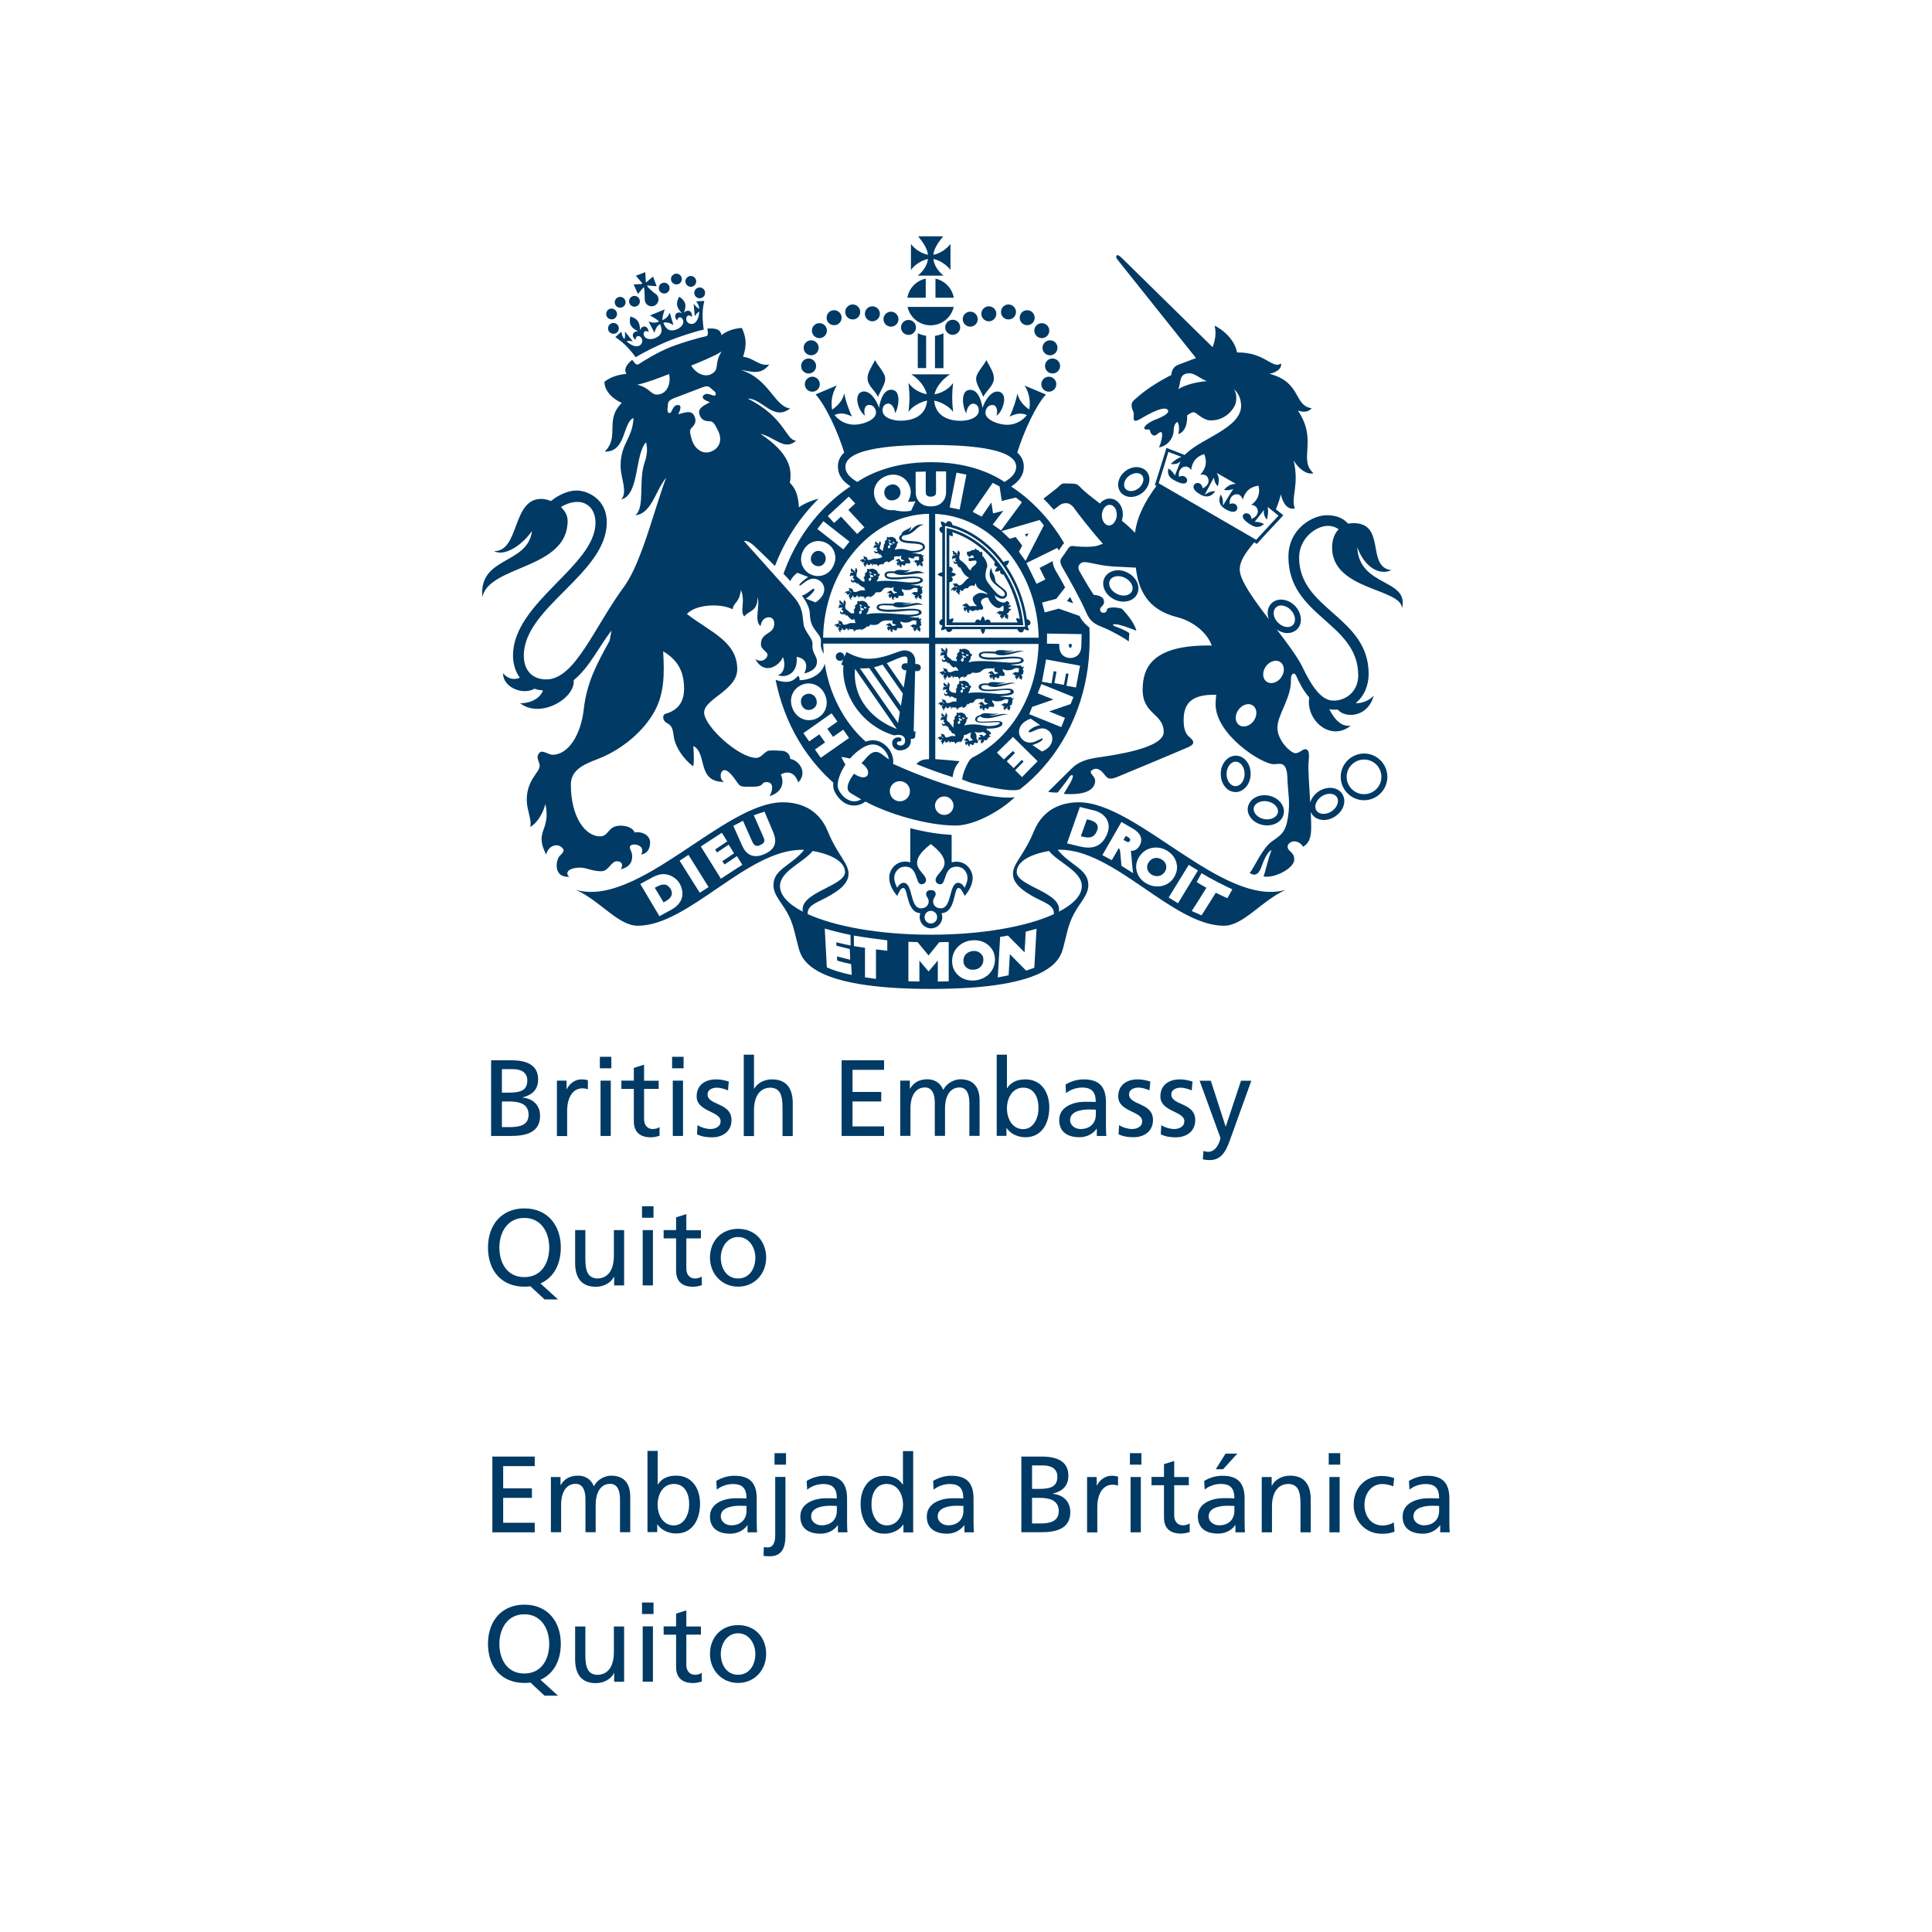 <?xml version="1.0" encoding="utf-8"?>
<!-- Generator: Adobe Illustrator 28.0.0, SVG Export Plug-In . SVG Version: 6.00 Build 0)  -->
<svg version="1.1" id="Layer_1" xmlns="http://www.w3.org/2000/svg" xmlns:xlink="http://www.w3.org/1999/xlink" x="0px" y="0px"
	 viewBox="0 0 198.43 198.43" style="enable-background:new 0 0 198.43 198.43;" xml:space="preserve">
<style type="text/css">
	.st0{fill:#003A65;}
</style>
<g>
	<g>
		<path class="st0" d="M105.47,63.6c-0.28-1.96-1.02-3.87-2.13-5.5c0.15-0.1,0.27-0.27,0.31-0.51c-0.24-0.03-0.43,0.04-0.57,0.15
			c-0.08-0.1-0.15-0.2-0.23-0.3c-1.39-1.75-3.15-2.98-5.03-3.52c-0.03-0.3-0.3-0.44-0.46-0.38c-0.09,0.03-0.17,0.1-0.19,0.22
			c-0.03-0.01-0.06-0.02-0.09-0.02c-0.11-0.1-0.24-0.17-0.44-0.19c-0.02,0.21,0.05,0.38,0.14,0.5v0.04c-0.14,0-0.22,0.06-0.27,0.15
			c-0.08,0.14,0.01,0.42,0.27,0.51v4.03c-0.16,0.01-0.33,0.07-0.48,0.22c0.15,0.15,0.32,0.21,0.48,0.22v4.36
			c-0.26,0.07-0.36,0.33-0.29,0.47c0.05,0.1,0.13,0.17,0.29,0.18v0.09c-0.07,0.11-0.12,0.25-0.12,0.41c0.16,0,0.29-0.04,0.39-0.11
			h0.12c0.01,0.15,0.08,0.23,0.18,0.27c0.14,0.08,0.4-0.02,0.47-0.27h2.91c0.01,0.17,0.07,0.34,0.23,0.51
			c0.15-0.16,0.22-0.34,0.22-0.51h3.32c0.06,0.29,0.34,0.39,0.49,0.31c0.1-0.05,0.17-0.14,0.17-0.31h0.07
			c0.11,0.08,0.26,0.13,0.44,0.13c-0.01-0.16-0.06-0.28-0.12-0.39c0-0.04-0.01-0.07-0.01-0.11c0.16-0.01,0.24-0.09,0.28-0.18
			C105.89,63.92,105.77,63.64,105.47,63.6 M102.64,57.61c1.52,1.92,2.45,4.31,2.64,6.76h-8.22V54.02
			C99.14,54.42,101.12,55.69,102.64,57.61"/>
		<path class="st0" d="M105.08,64.05c-0.24-2.3-1.15-4.55-2.57-6.34c-0.69-0.88-1.49-1.63-2.37-2.21c-0.87-0.59-1.8-1.01-2.75-1.23
			l-0.17-0.04v9.98h7.88L105.08,64.05z M102.19,57.74c-0.06,0.08-0.08,0.18-0.06,0.26c0.03,0.12,0.13,0.21,0.33,0.23
			c-0.13,0.1-0.23,0.26-0.26,0.47c0.22,0.03,0.4-0.03,0.53-0.12c-0.05,0.2,0.02,0.32,0.12,0.39c0.06,0.04,0.14,0.05,0.22,0.03
			c0.85,1.38,1.42,2.97,1.67,4.58c-0.1-0.06-0.23-0.09-0.37-0.09c0.01,0.18,0.07,0.32,0.15,0.44h-2.78
			c-0.01-0.15-0.09-0.26-0.19-0.29c-0.12-0.04-0.25-0.02-0.38,0.14c-0.01-0.16-0.07-0.34-0.22-0.5c-0.15,0.16-0.21,0.33-0.23,0.5
			c-0.13-0.16-0.26-0.18-0.38-0.14c-0.1,0.03-0.18,0.15-0.19,0.29H97.8c0.07-0.11,0.13-0.25,0.13-0.42c-0.18,0-0.32,0.06-0.43,0.13
			V59.8c0.16,0,0.3-0.08,0.34-0.19c0.04-0.12,0.02-0.25-0.14-0.38c0.17-0.01,0.34-0.07,0.5-0.22c-0.16-0.15-0.33-0.22-0.5-0.22
			c0.16-0.14,0.18-0.27,0.14-0.39c-0.04-0.11-0.18-0.19-0.34-0.19v-3.26c0.1,0.07,0.22,0.12,0.36,0.13
			c0.01-0.17-0.02-0.31-0.08-0.43C99.41,55.16,100.96,56.24,102.19,57.74"/>
		<path class="st0" d="M103.53,62.47v-0.01c0.15-0.08,0.28-0.18,0.32-0.3c-0.17,0.06-0.3-0.02-0.34-0.04
			c0.12-0.07,0.27,0.01,0.13-0.21c-0.14-0.22-0.23-0.23-0.38-0.07c-0.14,0.15-1.08-0.04-1.08-0.75c0,0,0.01,0.01,0.01,0.01
			c0.07,0.12,0.18,0.21,0.3,0.26c0.46,0.28,0.9,0.1,0.94-0.27c0.04-0.4-0.33-0.57-0.74-0.91c-0.18-0.15-0.31-0.28-0.41-0.38
			c-0.13-0.28-0.01-0.53-0.37-1.03c-0.02-0.12-0.05-0.27-0.12-0.44c-0.19,0.33-0.27,0.97,0.22,1.5c0.39,0.43,1.24,0.85,1.2,1.22
			c-0.01,0.09-0.09,0.19-0.23,0.2c-0.19-0.01-0.38-0.12-0.56-0.28c-0.03-0.02-0.06-0.05-0.08-0.08l0,0
			c-0.35-0.33-0.67-0.81-0.88-1.07c-0.39-0.51-0.21-0.99-0.15-1.4c0.28-0.38-0.17-1.16-0.43-1.35c0,0,0.06-0.18-0.02-0.41
			c-0.05,0.05-0.17,0.04-0.24,0.03c-0.07-0.14-0.1-0.18-0.2-0.19c-0.17-0.03-0.16-0.12-0.18-0.19c-0.1,0.08-0.14,0.18-0.24,0.18
			c-0.14,0.01-0.19,0-0.25,0.05c-0.1,0.08-0.15,0.11-0.29,0.11c-0.16-0.01-0.16,0.09-0.15,0.21c0.01,0.07,0.02,0.18,0.12,0.23
			c0.02,0.01,0.03,0.01,0.05,0.02l0.12,0.14l0.09-0.16c0,0,0,0,0,0c0.06-0.06,0.27-0.08,0.31,0.07c0.03,0.1,0.04,0.13-0.09,0.14
			c-0.13,0.02-0.21,0.02-0.34,0.02c-0.09,0-0.09,0.12-0.09,0.2c0,0.1,0.11,0.14,0.3,0.09c0.19-0.05,0.52-0.08,0.52,0.08
			c0,0.43-0.51,0.39-0.61,0.9c-0.12-0.08-0.22-0.17-0.28-0.27c-0.07-0.14-0.19-0.29-0.36-0.45c-0.1-0.1-0.23-0.22-0.36-0.3
			c-0.17-0.1-0.17-0.18-0.17-0.35c0-0.15,0.07-0.29,0.06-0.42c0-0.01-0.02-0.1-0.04-0.13c-0.03-0.09-0.16-0.16-0.23-0.15
			c0.03,0.03,0.08,0.06,0.09,0.15c-0.03,0.03-0.06,0.07-0.07,0.08c-0.03,0.04-0.05,0.1,0,0.15c0.01,0.01,0.01,0.02,0.01,0.03
			c0,0.02-0.01,0.04-0.01,0.07c0,0.03-0.02,0.02-0.02,0c-0.04-0.1-0.09-0.26-0.19-0.26c-0.01,0-0.05-0.01-0.07-0.01
			c0,0,0-0.01,0-0.02c0-0.1-0.12-0.2-0.25-0.06c0.03,0.01,0.08,0.01,0.1,0.04c-0.01,0.04-0.03,0.1-0.03,0.12
			c-0.01,0.11,0.07,0.15,0.19,0.16c0.02,0,0.03,0.01,0.04,0.02c0.01,0.02,0.01,0.03,0.02,0.05c0.01,0.02,0,0.02-0.02,0.02
			c-0.19-0.09-0.28,0-0.28,0.09c0,0,0,0.05,0,0.08c-0.07,0.05-0.09,0.15,0.04,0.23c0-0.03-0.01-0.1,0.04-0.12
			c0.01,0,0.02-0.01,0.03-0.02c0.02,0.02,0.05,0.05,0.05,0.05c0.01,0.01,0.05,0,0.11-0.04c0.01-0.02,0.02-0.02,0.04-0.01
			c0.02,0.02,0.04,0.03,0.06,0.04c0.01,0.01,0.01,0.02,0,0.03c-0.13,0.13-0.11,0.25,0.06,0.28c-0.07,0.14-0.3,0.07-0.3-0.13
			C97.83,57.8,98.1,58,98.33,57.9c0.01,0.1,0,0.27,0.04,0.28c0-0.02,0.01-0.05,0.05-0.05c0.01,0,0.02,0.01,0.02,0.02
			c0,0.06,0.03,0.15,0.12,0.16c-0.02-0.04-0.01-0.08,0.02-0.09c0.04,0.07,0.08,0.14,0.12,0.2c0.1,0.19,0.33,0.7,0.83,0.91
			c-0.26,0.15-0.44,0.38-0.6,0.57c-0.14,0.14-0.34,0.28-0.47,0.2c-0.06-0.04-0.07-0.09-0.15-0.14c-0.06-0.04-0.12-0.06-0.16-0.04
			c-0.01,0-0.05,0.01-0.09,0.03c-0.09-0.04-0.22,0.01-0.26,0.08c0.05-0.01,0.1-0.03,0.18,0.03c0,0.04,0,0.08,0,0.09
			c-0.01,0.06,0.04,0.13,0.3,0.11c0.02,0,0.05,0.01,0.03,0.03c-0.03,0.03-0.07,0.06-0.13,0.04c-0.12-0.03-0.17-0.13-0.25-0.02
			c0,0-0.03,0.04-0.06,0.07c-0.01,0-0.02,0-0.03,0c-0.1,0.03-0.2,0.23-0.08,0.32c0-0.04,0.01-0.11,0.08-0.16
			c0.02,0.03,0.05,0.06,0.05,0.06c0.08,0.11,0.16,0.18,0.33-0.08c0.02-0.03,0.03,0,0.03,0.01c-0.01,0.12-0.13,0.29,0.03,0.32
			c0.01,0,0.04,0.01,0.07,0.02c0,0.01,0,0.02,0,0.03c0.03,0.14,0.22,0.18,0.3,0.14c-0.05-0.02-0.13-0.07-0.16-0.17
			c0.04,0,0.07-0.01,0.08-0.01c0.1-0.09-0.02-0.21,0.02-0.28c0.01-0.02,0.03-0.02,0.04,0c0.04,0.05,0.12,0.17,0.25,0.09
			c0.07-0.04,0.11-0.11,0.11-0.17c0.17-0.07,0.33-0.13,0.46-0.08c-0.03-0.09,0.08-0.22,0.27-0.27c0.19-0.05,0.27,0,0.33,0.07
			c0.02-0.08,0.1-0.22,0.19-0.33c-0.02,0.74,0.97,0.73,1.21,1.16c-0.3-0.12-0.63-0.18-0.82-0.15c-0.24,0.04-0.67,0.27-0.72,0.55
			c-0.04,0.22,0.19,0.63,0.44,0.79c-0.3,0.05-0.39-0.05-0.66,0.03c-0.01-0.01-0.02-0.01-0.02-0.01c-0.23,0.02-0.26-0.38-0.53-0.27
			c-0.01,0.01-0.06,0.04-0.08,0.06c-0.11,0-0.25,0.12-0.23,0.23c0.03-0.03,0.09-0.08,0.17-0.1c0,0.03,0,0.06,0,0.06
			c0,0.04,0.02,0.08,0.1,0.08c0.06,0,0.07-0.03,0.11-0.03c0.02,0,0.03,0.01,0.03,0.03c0,0.1-0.33-0.06-0.27,0.23
			c0,0,0.03,0.06,0.05,0.08c-0.01,0.09,0.06,0.17,0.21,0.13c-0.03-0.02-0.09-0.06-0.07-0.11c0.02,0.01,0.06,0.01,0.07,0.01
			c0.01,0,0.03-0.01,0.04-0.05c0,0,0.01-0.01,0.02-0.01c0.01,0.01,0.03,0.01,0.03,0.03c0,0.02-0.02,0.03-0.02,0.06
			c0,0.01,0.01,0.08,0.03,0.09c-0.01,0.1,0.14,0.21,0.28,0.11c-0.04-0.01-0.13-0.02-0.14-0.08c0.03-0.01,0.06-0.02,0.06-0.03
			c0.03-0.02,0.04-0.06,0.04-0.1c0-0.03,0.01-0.03,0.03-0.03c0.02,0,0.05,0,0.07,0c0.04,0,0.04,0.01,0.05,0.02
			c0.03,0.06,0.11,0.12,0.21,0.09c0.06-0.02,0.08-0.05,0.09-0.08c0.04,0.02,0.08,0.05,0.12,0.08c-0.03-0.11,0.05-0.2,0.28-0.04
			l0.17-0.13c0,0,0.23,0.09,0.31-0.01c0.14-0.13,0.06-0.13,0.06-0.25c-0.1-0.23-0.15-0.2-0.2-0.42c-0.08-0.37,0.43-0.58,0.73-0.52
			c0.06,0.24,0.39,0.86,0.94,1.04c0.34,0.12,0.48-0.26,0.59-0.2c0.02,0.01,0.05,0.04,0.06,0.08c-0.03,0.19,0.01,0.34-0.03,0.43
			c-0.04,0.08-0.23,0.01-0.35,0.01c-0.07-0.01-0.13,0.04-0.13,0.06c-0.11,0.02-0.23,0.11-0.22,0.23c0.03-0.03,0.1-0.08,0.19-0.1
			c0,0.02,0.01,0.04,0.01,0.05c0.01,0.15,0.18,0.19,0.27,0.1c0.01-0.02,0.05,0,0.03,0.02c-0.08,0.06-0.24,0.2-0.11,0.25
			c0.01,0,0.04,0.02,0.08,0.04c-0.01,0.09,0.06,0.18,0.14,0.19c-0.03-0.04-0.04-0.07,0.01-0.17h0.07c0.09,0.01,0.05-0.18,0.16-0.24
			c0.01-0.01,0.02,0,0.02,0.01c-0.03,0.1-0.06,0.24,0.04,0.26c0.01,0,0.04,0.01,0.08,0.02c0.03,0.08,0.13,0.14,0.26,0.07
			c-0.03-0.01-0.1-0.04-0.12-0.08c0.03-0.03,0.07-0.09,0.07-0.1c0.06-0.22-0.13-0.22-0.13-0.32c0-0.1,0.21-0.03,0.21-0.25v-0.03
			c0.1-0.06,0.21-0.13,0.22-0.21C103.68,62.53,103.57,62.49,103.53,62.47"/>
		<path class="st0" d="M94.2,68.2l-0.2-0.01L94.01,68c0.03-0.68-0.38-1.2-1.12-1.2c-0.66,0-1.94,0.86-3.72,0.86
			c-0.76,0-1.66-0.37-2.23-0.7l-0.23,0.53c0.01-0.02,0.01-0.03,0.01-0.05c0-0.25-0.2-0.44-0.44-0.44c-0.24,0-0.44,0.19-0.44,0.44
			c0,0.25,0.19,0.44,0.44,0.44c0.14,0,0.27-0.07,0.34-0.17l-0.22,0.54c0.07,0.03,0.15,0.07,0.23,0.1c-0.26,2.7,1.68,6.13,5.21,7.18
			c0.52-0.14,1.12-0.05,1.12,0.53c0,0.35-0.18,0.51-0.49,0.51c-0.21,0-0.35-0.12-0.35-0.26c0-0.24,0.42-0.1,0.46-0.26
			c0.05-0.22-0.09-0.32-0.33-0.32c-0.25,0-0.62,0.16-0.62,0.57c0,0.48,0.39,0.77,0.8,0.77c0.4,0,1.22-0.22,1.11-1.18
			c0.19,0.01,0.41-0.02,0.45-0.21l0.04-0.55l-0.19-0.02l0.15-6.19l0.14,0.01c0.23,0.02,0.42-0.09,0.44-0.33
			C94.59,68.34,94.39,68.22,94.2,68.2 M87.82,68.69l4.29,6.18C89.81,74.03,87.53,71.9,87.82,68.69 M92.24,74.27l-3.92-5.63
			c0.13,0.01,0.25,0.01,0.36,0.01c0.2,0,0.4-0.02,0.6-0.04l3.14,4.51C92.36,73.55,92.29,73.95,92.24,74.27 M89.77,68.53
			c0.31-0.07,0.6-0.16,0.88-0.27l2.08,2.98c-0.07,0.41-0.13,0.84-0.2,1.25L89.77,68.53z M93.19,68.13l-0.15-0.01
			c-0.19-0.01-0.42,0.08-0.44,0.32c-0.02,0.25,0.16,0.38,0.38,0.4l0.11,0.01l-0.27,1.77l-1.74-2.51c0.81-0.33,1.48-0.68,1.83-0.68
			C93.19,67.42,93.25,67.55,93.19,68.13"/>
		<path class="st0" d="M93.7,56.76c0.87,0.01,1.3-0.28,1.3-0.55c0-0.97-2.39-0.37-2.39-0.96c0-0.09,0.07-0.18,0.18-0.26
			c0,0-0.01,0,0,0c1.2-0.09,1.25-0.95,2.11-1.11c-1.04-0.14-1.19,0.67-1.63,0.71c0.24-0.11,0.32-0.39,0.31-0.5
			c-0.22,0.28-0.68,0.31-0.93,0.63c-0.04,0.05-0.06,0.12-0.05,0.17c-0.15,0.1-0.25,0.21-0.25,0.35c0,0.91,2.43,0.29,2.43,0.95
			c0,0.23-0.42,0.39-1.09,0.39c-0.5,0-0.86-0.36-1.78-0.12c0-0.16,0.31-0.45,0.19-0.59c0.09-0.04,0.15-0.11,0.15-0.19
			c-0.06-0.05-0.12-0.07-0.18-0.08c0.03-0.04-0.01-0.09-0.04-0.13c-0.01-0.02-0.03-0.11-0.05-0.13c-0.03-0.03-0.1-0.09-0.21-0.14
			c-0.11-0.05-0.18-0.05-0.22-0.06c-0.03-0.01-0.12,0.02-0.14,0.02c-0.05,0-0.12,0-0.12,0.06c-0.05-0.05-0.11-0.07-0.17-0.08
			c-0.04,0.08-0.05,0.15-0.02,0.26c-0.09,0.01-0.18,0.23-0.26,0.2c0.03,0.06,0.06,0.09,0.08,0.09c-0.07,0.13-0.1,0.29-0.18,0.29
			c0.01,0.04,0.04,0.07,0.06,0.07c-0.08,0.19-0.11,0.44-0.13,0.55c-0.05-0.05-0.12-0.11-0.19-0.15c-0.14-0.08-0.13-0.15-0.11-0.29
			c0.02-0.12,0.1-0.23,0.11-0.35c0-0.01-0.01-0.07-0.02-0.1c-0.01-0.08-0.12-0.14-0.18-0.13c0.04,0.03,0.07,0.05,0.06,0.13
			c-0.03,0.02-0.07,0.05-0.07,0.06c-0.03,0.03-0.05,0.08-0.01,0.12c0.01,0.01,0.01,0.02,0.01,0.03c0,0.01-0.01,0.03-0.02,0.05
			c-0.01,0.02-0.01,0.01-0.02,0c-0.02-0.09-0.05-0.21-0.13-0.22c-0.01,0-0.05,0-0.06,0c0,0,0-0.01,0-0.01
			c0.02-0.09-0.08-0.16-0.22-0.06c0.02,0.01,0.07,0.01,0.09,0.04c-0.02,0.03-0.04,0.08-0.04,0.09c-0.02,0.09,0.05,0.13,0.15,0.13
			c0.02,0,0.03,0.01,0.04,0.02c0,0.01,0,0.03,0,0.03c0.01,0.02,0,0.02-0.01,0.01c-0.16-0.07-0.25,0-0.27,0.07
			c0,0.01-0.01,0.05-0.01,0.07c-0.07,0.04-0.09,0.12,0.01,0.19c0-0.03,0.01-0.09,0.06-0.1c0,0,0.01-0.01,0.02-0.01
			c0.01,0.02,0.04,0.04,0.04,0.04c0.02,0.01,0.05,0,0.11-0.03c0.01-0.01,0.03-0.01,0.04,0c0.01,0.01,0.03,0.02,0.05,0.03
			c0.01,0.01,0.01,0.02,0,0.03c-0.13,0.1-0.13,0.2,0.02,0.23c0.02,0.01,0.02,0.02,0.02,0.03c-0.04,0.2-0.33,0.15-0.28-0.04
			c-0.19,0.22,0.06,0.39,0.29,0.29c0.01-0.01,0.02,0,0.02,0.01c0.01,0.04,0.02,0.07,0.06,0.07c0-0.01,0.02-0.04,0.05-0.04
			c0.01,0,0.01,0.01,0.01,0.02c-0.01,0.05,0,0.12,0.08,0.13c0-0.04,0.01-0.08,0.04-0.08c0.03,0,0.09,0.17,0.22,0.3
			c-0.19,0.09-0.52,0.16-0.54,0.16c-0.05,0-0.33-0.03-0.42,0.02c-0.14,0.07-0.47,0.2-0.57,0.06c-0.03-0.05-0.02-0.1-0.06-0.17
			c-0.03-0.05-0.08-0.08-0.11-0.09h-0.08c-0.06-0.06-0.18-0.06-0.23-0.02c0.04,0.01,0.09,0.01,0.13,0.08
			c-0.02,0.02-0.03,0.06-0.04,0.07c-0.03,0.04-0.01,0.11,0.2,0.19c0,0.01,0.03,0.02,0.01,0.03c-0.03,0.01-0.08,0.02-0.12-0.01
			c-0.08-0.06-0.09-0.16-0.19-0.1c0,0-0.04,0.01-0.07,0.03c0,0-0.02-0.01-0.02-0.01c-0.09-0.01-0.24,0.11-0.17,0.22
			c0.01-0.03,0.04-0.08,0.12-0.1c0.01,0.03,0.02,0.06,0.02,0.07c0.02,0.11,0.07,0.19,0.3,0.05c0.02-0.02,0.02,0,0.01,0.02
			c-0.05,0.09-0.2,0.19-0.08,0.26c0,0,0.03,0.02,0.05,0.04c-0.01,0.01-0.01,0.01-0.01,0.02c-0.02,0.13,0.11,0.22,0.19,0.21
			c-0.03-0.03-0.08-0.09-0.07-0.18c0.02,0.01,0.05,0.01,0.06,0.01c0.11-0.04,0.06-0.17,0.12-0.21c0.02-0.02,0.03,0,0.03,0.02
			c0.01,0.05,0.03,0.17,0.16,0.16c0.12-0.01,0.18-0.11,0.17-0.18c-0.01-0.01,0-0.01,0.01-0.01c0.04,0.03,0.08,0.07,0.06,0.14
			c0.02-0.01,0.07-0.05,0.09-0.09c0.03,0.06,0.03,0.14-0.05,0.22c0.05-0.01,0.18-0.08,0.21-0.22c0.02,0.02,0.04,0.04,0.05,0.07
			c0,0,0.01-0.01,0.01-0.01c0.04,0.02,0.13,0.03,0.26-0.01c0.01,0,0.02,0.01,0.01,0.01c-0.01,0.05-0.01,0.1,0.02,0.13
			c0-0.02,0.03-0.07,0.05-0.07c0.04,0,0,0.13,0.07,0.2c0.03-0.32,0.21-0.19,0.41-0.32c0.02-0.02,0.02-0.01,0.02,0.01
			c-0.01,0.04-0.04,0.08-0.09,0.1c0.08,0,0.25-0.07,0.25-0.19c0-0.02,0.06-0.07,0.13-0.11c0.07,0.01,0.18-0.02,0.23-0.1
			c0.01,0.03,0.04,0.13-0.01,0.15c0.22,0.01,0.44-0.23,0.52-0.25c0.46-0.1-0.28-0.42,0.65-0.37c0.07,0.01,0.21-0.04,0.27-0.1
			c-0.07,0.14-0.08,0.42,0.07,0.44c0.06,0.01,0.19,0.05,0.24,0.1c0.01,0.01,0,0.02-0.01,0.02c-0.08,0.01-0.17,0.03-0.19,0.05
			c-0.22,0.15-0.23-0.33-0.46-0.24c-0.01,0.01-0.05,0.03-0.06,0.04c-0.09,0-0.22,0.11-0.19,0.21c0.02-0.02,0.07-0.08,0.15-0.09
			c0,0.02,0,0.04,0,0.05c0,0.04,0.01,0.07,0.08,0.07c0.05,0,0.06-0.02,0.09-0.02c0.01,0,0.03,0.01,0.03,0.03
			c0,0.09-0.29-0.05-0.23,0.19c0,0.01,0.03,0.06,0.04,0.08c-0.01,0.07,0.05,0.15,0.18,0.1c-0.02-0.02-0.07-0.05-0.06-0.08
			c0.02,0,0.05,0,0.06,0.01c0.01,0,0.02-0.01,0.03-0.04c0.01-0.01,0.01-0.01,0.02-0.01c0.01,0,0.02,0.01,0.02,0.03
			c0,0.01-0.02,0.03-0.02,0.05c0,0.01,0.01,0.07,0.02,0.08c-0.01,0.09,0.12,0.18,0.25,0.09c-0.03,0-0.12-0.02-0.13-0.06
			c0.03-0.01,0.06-0.03,0.06-0.03c0.02-0.01,0.03-0.05,0.03-0.09c0-0.02,0.02-0.02,0.02-0.02c0.02,0,0.04,0,0.06-0.01
			c0.03-0.01,0.04,0.01,0.04,0.02c0.03,0.05,0.09,0.1,0.18,0.07c0.15-0.06,0.02-0.19,0.15-0.22c0.02,0,0.06-0.01,0.09,0
			c0.12,0.03,0.31,0.03,0.33-0.04c0.03-0.05,0.02-0.28-0.12-0.35c-0.08-0.03,0.01-0.13-0.07-0.24c0.14,0.06,0.28,0.12,0.46,0.12
			c0.34,0,0.02-0.05,0.17-0.14c0.16-0.11,0.35-0.05,0.41-0.04c0.04,0,0.08,0.02,0.07,0.08c-0.04,0.17,0.02,0.19-0.02,0.26
			c-0.03,0.07-0.17,0.02-0.27,0.01c-0.05,0-0.1,0.04-0.1,0.04c-0.08,0.02-0.18,0.09-0.18,0.19c0.03-0.02,0.08-0.07,0.15-0.08
			c0,0.01,0,0.03,0,0.04c0.01,0.11,0.14,0.16,0.22,0.08c0.01-0.01,0.04,0,0.02,0.01c-0.06,0.05-0.19,0.17-0.08,0.21
			c0,0,0.03,0.02,0.06,0.03c-0.01,0.08,0.05,0.14,0.11,0.16c-0.02-0.04-0.03-0.06,0.01-0.14c0.02,0,0.05,0,0.06,0
			c0.07,0,0.04-0.15,0.12-0.19c0.01-0.01,0.02,0,0.01,0.01c-0.03,0.09-0.04,0.19,0.04,0.21c0,0,0.03,0.01,0.06,0.01
			c0.02,0.07,0.1,0.11,0.2,0.06c-0.02-0.01-0.08-0.04-0.09-0.07c0.02-0.03,0.05-0.07,0.05-0.08c0.05-0.18-0.1-0.18-0.1-0.25
			c0-0.09,0.18-0.03,0.18-0.21c0-0.03-0.01-0.09-0.08-0.11c0-0.01,0-0.01,0-0.01h0c0.05,0,0.1,0.01,0.13-0.06
			c-0.13,0.01-0.09-0.1-0.11-0.18c0-0.01-0.01-0.02,0.01-0.03c0.04-0.03,0.08-0.08,0.06-0.19c-0.04,0.06-0.19,0.13-0.2,0.01
			c0-0.01-0.01-0.09-0.14-0.07c-0.22,0.02-0.33-0.09-0.75-0.13C93.68,56.78,93.65,56.76,93.7,56.76 M91.49,55.54
			c-0.04,0.06-0.12,0.11-0.18,0.06c-0.06-0.06,0.01-0.08-0.07-0.2C91.31,55.45,91.45,55.53,91.49,55.54 M91.64,55.98
			c-0.02,0.01-0.02-0.07-0.07-0.08c-0.03-0.01-0.03,0.03-0.01,0.08c-0.06-0.02-0.11-0.05-0.14,0.01c-0.03,0.04-0.02,0.08,0.02,0.11
			c0.01,0.02,0,0.07-0.02,0.12c-0.02,0.05-0.09,0.13-0.17,0.08c-0.08-0.04-0.07-0.13-0.04-0.19c0.02-0.05,0.04-0.09,0.07-0.09
			c0.05,0,0.08-0.01,0.1-0.05c0.02-0.06-0.03-0.08-0.08-0.12c0.05-0.01,0.08-0.04,0.05-0.06c-0.03-0.03-0.08,0.02-0.09,0
			c-0.01-0.03,0.03-0.05,0.04-0.06c0.02-0.02,0.05-0.02,0.07,0l0.23,0.11c0.03,0.01,0.05,0.02,0.05,0.06
			C91.65,55.93,91.66,55.97,91.64,55.98 M91.77,55.82c-0.08,0-0.12-0.11-0.1-0.19c0.04,0.02,0.2,0.09,0.29,0.11
			C91.82,55.77,91.85,55.82,91.77,55.82"/>
		<path class="st0" d="M88.47,59.64c-0.09-0.07-0.2-0.21-0.35-0.31c-0.16-0.09-0.16-0.17-0.15-0.33c0.01-0.14,0.08-0.27,0.08-0.41
			c0-0.01-0.02-0.08-0.03-0.12c-0.02-0.09-0.14-0.16-0.21-0.14c0.03,0.03,0.07,0.06,0.08,0.15c-0.03,0.03-0.06,0.07-0.07,0.07
			c-0.03,0.04-0.05,0.09,0,0.14c0.01,0.01,0.02,0.02,0.01,0.03c0,0.02-0.01,0.04-0.02,0.07c-0.01,0.02-0.01,0.01-0.02,0
			c-0.03-0.1-0.07-0.24-0.16-0.25c-0.01,0-0.05-0.01-0.07,0c0-0.01,0.01-0.02,0.01-0.02c0-0.1-0.1-0.19-0.24-0.06
			c0.03,0,0.08,0.01,0.09,0.04c-0.01,0.03-0.03,0.1-0.03,0.1c-0.01,0.11,0.06,0.15,0.18,0.15c0.02,0,0.03,0.01,0.04,0.02
			c0,0.02,0.01,0.03,0.01,0.05c0.01,0.02-0.01,0.02-0.02,0.01c-0.18-0.08-0.26,0.01-0.27,0.09c0,0.01,0,0.05,0,0.08
			c-0.07,0.04-0.09,0.14,0.03,0.22c0-0.04,0-0.1,0.05-0.11c0.01,0,0.02-0.01,0.02-0.01c0.02,0.02,0.04,0.04,0.05,0.04
			c0.01,0.01,0.04,0,0.11-0.03c0.01-0.01,0.03-0.01,0.04,0c0.02,0.02,0.04,0.03,0.05,0.04c0.01,0.01,0.01,0.02,0,0.03
			c-0.13,0.12-0.12,0.24,0.04,0.27c0.02,0,0.03,0.02,0.03,0.04c-0.03,0.23-0.33,0.18-0.3-0.04c-0.18,0.26,0.11,0.46,0.33,0.33
			c0.01-0.01,0.02-0.01,0.03,0.01c0.01,0.04,0.03,0.08,0.07,0.08c0-0.01,0.02-0.05,0.05-0.05c0.02,0,0.02,0.01,0.02,0.02
			c0,0.06,0.02,0.13,0.1,0.14c-0.01-0.04,0.01-0.09,0.03-0.09c0.04,0,0.14,0.17,0.32,0.28c0.15,0.07,0.26,0.23,0.36,0.13
			c-0.02,0.16,0.13,0.34,0.09,0.34c-0.05,0-0.46-0.03-0.57,0.03c-0.15,0.08-0.53,0.22-0.64,0.06c-0.04-0.05-0.03-0.1-0.07-0.18
			c-0.03-0.06-0.08-0.1-0.12-0.1c-0.01,0-0.05,0-0.08,0c-0.06-0.06-0.2-0.07-0.26-0.03c0.05,0.01,0.1,0.02,0.14,0.09
			c-0.02,0.03-0.04,0.07-0.04,0.07c-0.03,0.05-0.01,0.13,0.23,0.21c0.01,0,0.03,0.02,0.01,0.04c-0.04,0.02-0.08,0.02-0.13-0.02
			c-0.09-0.07-0.11-0.17-0.22-0.11c-0.01,0-0.04,0.02-0.07,0.04c-0.01-0.01-0.02-0.01-0.03-0.01c-0.1-0.01-0.26,0.12-0.19,0.24
			c0.01-0.03,0.05-0.09,0.13-0.11c0.01,0.03,0.02,0.06,0.02,0.08c0.03,0.12,0.08,0.21,0.32,0.05c0.03-0.01,0.03,0.01,0.02,0.01
			c-0.06,0.11-0.22,0.21-0.09,0.29c0,0,0.03,0.03,0.06,0.05c-0.01,0.01-0.01,0.01-0.01,0.02c-0.02,0.14,0.13,0.24,0.21,0.24
			c-0.03-0.04-0.09-0.11-0.08-0.22c0.03,0.02,0.06,0.03,0.07,0.02c0.12-0.05,0.07-0.19,0.13-0.24c0.02-0.01,0.04,0,0.04,0.01
			c0.01,0.06,0.03,0.2,0.17,0.18c0.13-0.01,0.2-0.12,0.19-0.2c0-0.01,0-0.01,0.01-0.01c0.05,0.03,0.09,0.08,0.07,0.15
			c0.02-0.01,0.08-0.05,0.1-0.1c0.03,0.06,0.04,0.15-0.05,0.24c0.05-0.02,0.19-0.09,0.23-0.24c0.02,0.02,0.04,0.05,0.05,0.08
			c0.01-0.01,0.01-0.01,0.02-0.01c0.05,0.02,0.14,0.03,0.28-0.01c0.01,0,0.01,0.01,0.01,0.02c-0.01,0.05-0.01,0.11,0.02,0.14
			c0-0.02,0.03-0.08,0.06-0.08c0.04,0-0.01,0.14,0.08,0.23c0.03-0.36,0.22-0.21,0.45-0.36c0.02-0.02,0.02-0.01,0.02,0.01
			c-0.01,0.04-0.04,0.09-0.1,0.12c0.25,0.06,0.64-0.32,0.69-0.48c0.1-0.01,0.19-0.03,0.24-0.02c0.71,0.06,0.21-0.64,1.36-0.44
			c0.07,0.01,0.21-0.07,0.28-0.13c-0.08,0.15-0.08,0.46,0.07,0.49c0.07,0.01,0.21,0.06,0.27,0.11c0.01,0.02,0.01,0.02-0.01,0.02
			c-0.09,0.01-0.19,0.04-0.22,0.05c-0.24,0.17-0.25-0.36-0.5-0.26c-0.02,0.01-0.06,0.04-0.07,0.06c-0.1,0-0.24,0.12-0.22,0.23
			c0.03-0.03,0.09-0.08,0.17-0.1c0,0.02,0,0.05,0,0.06c-0.01,0.04,0,0.08,0.1,0.08c0.05,0,0.06-0.03,0.1-0.03
			c0.01,0,0.03,0.01,0.03,0.03c0,0.09-0.32-0.06-0.26,0.21c0,0.01,0.04,0.07,0.05,0.08c-0.01,0.08,0.06,0.16,0.2,0.11
			c-0.03-0.01-0.08-0.05-0.07-0.09c0.02,0,0.06,0.01,0.06,0.01c0.02,0,0.03-0.01,0.04-0.04c0-0.01,0-0.01,0.02-0.01
			c0.02,0,0.03,0.01,0.03,0.03c0,0.02-0.02,0.03-0.02,0.06c0,0.01,0.01,0.08,0.02,0.08c-0.01,0.1,0.13,0.2,0.27,0.1
			c-0.04-0.01-0.13-0.03-0.14-0.07c0.03-0.01,0.06-0.02,0.07-0.02c0.02-0.02,0.03-0.06,0.03-0.1c0-0.02,0.01-0.03,0.03-0.03h0.07
			c0.03,0,0.05,0.01,0.05,0.02c0.03,0.06,0.1,0.12,0.2,0.08c0.17-0.06,0.03-0.21,0.16-0.24c0.03-0.01,0.07-0.01,0.1,0
			c0.14,0.03,0.34,0.03,0.37-0.03c0.04-0.07,0.02-0.31-0.13-0.4c-0.09-0.04,0.01-0.15-0.08-0.27c0.15,0.06,0.3,0.12,0.51,0.12
			c0.37,0,0.46-0.05,0.63-0.16c0.18-0.11,0.39-0.05,0.44-0.04c0.05,0.01,0.09,0.03,0.07,0.09c-0.04,0.19,0.02,0.21-0.02,0.3
			c-0.03,0.07-0.19,0.01-0.3,0c-0.06,0-0.11,0.04-0.11,0.05c-0.1,0.02-0.2,0.1-0.2,0.21c0.03-0.02,0.09-0.08,0.17-0.09V61
			c0.01,0.13,0.16,0.18,0.24,0.09c0.01-0.01,0.05,0,0.03,0.02c-0.07,0.06-0.21,0.19-0.1,0.23c0.01,0,0.04,0.02,0.07,0.04
			c-0.01,0.08,0.05,0.16,0.12,0.17c-0.02-0.04-0.03-0.07,0.01-0.16c0.02,0,0.06,0,0.06,0c0.08,0.01,0.04-0.16,0.13-0.21
			c0.01-0.01,0.02,0,0.01,0.01c-0.03,0.1-0.05,0.21,0.04,0.24c0.01,0,0.04,0.01,0.07,0.02c0.02,0.07,0.12,0.13,0.23,0.07
			c-0.02-0.01-0.09-0.04-0.1-0.08c0.02-0.03,0.05-0.08,0.06-0.09c0.06-0.2-0.11-0.2-0.11-0.29c0-0.1,0.19-0.03,0.19-0.23
			c0-0.03-0.02-0.09-0.09-0.12c-0.01,0-0.01-0.01,0-0.01v0c0.06,0,0.12,0.01,0.14-0.07c-0.15,0.01-0.1-0.11-0.12-0.19
			c0-0.01,0-0.02,0.01-0.03c0.05-0.03,0.08-0.1,0.07-0.21c-0.05,0.06-0.21,0.14-0.23,0.01c0-0.01-0.01-0.11-0.16-0.08
			c-0.24,0.02-0.41-0.03-0.88-0.07c0.53,0,1.31-0.14,1.31-0.44c0-0.25-0.27-0.41-1.08-0.41c-0.81,0-2.64,0.3-2.64-0.15
			c0-0.23,0.35-0.21,0.79-0.19c0.03,0.04,0.08,0.07,0.18,0.1c1.04,0.3,2.27-0.25,2.9-0.07c-0.74-0.56-1.36,0.02-2.15-0.15
			c0.46,0,0.62-0.14,0.64-0.26c-0.36,0.24-1.04-0.12-1.47,0.14c-0.03,0.02-0.05,0.04-0.07,0.05c-0.58-0.02-1.04-0.02-1.04,0.37
			c0,0.8,2.17,0.33,2.85,0.33c0.68,0,0.83,0.07,0.83,0.2c0,0.19-0.67,0.24-1.06,0.24c-0.59,0-2.36-0.31-3.44-0.09
			c0.09-0.18,0.28-0.4,0.17-0.53c0.1-0.04,0.16-0.12,0.17-0.2c-0.06-0.06-0.13-0.08-0.2-0.09c0.03-0.05-0.01-0.1-0.05-0.14
			c-0.01-0.01-0.03-0.12-0.06-0.14c-0.04-0.03-0.12-0.1-0.24-0.16c-0.12-0.06-0.2-0.06-0.24-0.07c-0.03,0-0.14,0.03-0.15,0.03
			c-0.06-0.01-0.13-0.01-0.14,0.06c-0.05-0.04-0.12-0.07-0.19-0.08c-0.04,0.09-0.06,0.17-0.02,0.29c-0.1,0-0.2,0.25-0.29,0.22
			c0.04,0.07,0.06,0.1,0.09,0.1c-0.08,0.14-0.11,0.32-0.21,0.32c0.06,0.08,0.1,0.11,0.13,0.12c-0.02,0.11-0.02,0.22-0.02,0.31
			l-0.17-0.07L88.47,59.64z M89.74,58.91c0.04,0.03,0.22,0.1,0.31,0.12c-0.14,0.03-0.11,0.09-0.2,0.08
			C89.76,59.12,89.73,59,89.74,58.91 M89.54,58.81c-0.04,0.08-0.13,0.13-0.2,0.07c-0.06-0.07,0.01-0.09-0.08-0.22
			C89.34,58.71,89.5,58.81,89.54,58.81 M89.24,59.46c0.03-0.05,0.06-0.1,0.08-0.1c0.05,0,0.08-0.02,0.1-0.07
			c0.03-0.06-0.03-0.09-0.09-0.13c0.06-0.01,0.09-0.04,0.06-0.07c-0.04-0.04-0.09,0.02-0.11-0.01c-0.01-0.03,0.03-0.05,0.05-0.07
			c0.02-0.02,0.04-0.01,0.08,0l0.25,0.12c0.04,0.01,0.05,0.03,0.05,0.07c0,0.03,0.01,0.08-0.02,0.08c-0.03,0.01-0.02-0.07-0.07-0.08
			c-0.04-0.01-0.04,0.03-0.01,0.09c-0.06-0.01-0.12-0.05-0.15,0.01c-0.03,0.05-0.02,0.08,0.02,0.13c0.02,0.03,0,0.07-0.02,0.13
			c-0.02,0.06-0.1,0.14-0.18,0.09C89.2,59.62,89.22,59.52,89.24,59.46"/>
		<path class="st0" d="M88.99,64.35c0.04-0.01,0.09-0.02,0.13-0.03c-0.01,0-0.01,0.04-0.02,0.04c0.24,0.02,0.21-0.21,0.3-0.2
			c1.32,0.18,0.56-0.57,2.13-0.42c0.07,0.01,0.1-0.04,0.17-0.09c-0.08,0.15-0.09,0.4,0.07,0.43c0.07,0.01,0.22,0.06,0.27,0.11
			c0.02,0.02,0,0.03-0.01,0.03c-0.09,0.01-0.19,0.03-0.22,0.05c-0.24,0.16-0.25-0.36-0.51-0.25c-0.01,0-0.05,0.03-0.07,0.04
			c-0.1,0-0.24,0.12-0.22,0.23c0.03-0.04,0.08-0.09,0.16-0.09c0,0.02,0,0.05,0,0.05c-0.01,0.04,0.01,0.08,0.09,0.08
			c0.05,0,0.06-0.03,0.1-0.03c0.01,0,0.03,0.01,0.03,0.03c0,0.1-0.32-0.06-0.26,0.22c0.01,0.01,0.03,0.06,0.05,0.08
			c-0.01,0.08,0.05,0.16,0.2,0.12c-0.03-0.02-0.08-0.05-0.06-0.1c0.02,0,0.05,0,0.06,0c0.02,0,0.03-0.01,0.03-0.04
			c0-0.01,0.01-0.01,0.02-0.01c0.02,0.01,0.03,0.01,0.03,0.03c0,0.01-0.02,0.03-0.02,0.06c0,0.01,0.01,0.07,0.02,0.08
			c-0.01,0.1,0.13,0.2,0.28,0.1c-0.04,0-0.13-0.02-0.14-0.07c0.03-0.01,0.06-0.02,0.06-0.02c0.02-0.02,0.03-0.06,0.03-0.1
			c0-0.02,0.01-0.02,0.02-0.02c0.02,0,0.04,0,0.07-0.01c0.03-0.01,0.04,0.01,0.05,0.02c0.03,0.06,0.11,0.12,0.2,0.08
			c0.17-0.06,0.02-0.21,0.17-0.24c0.03-0.01,0.07-0.01,0.1,0c0.14,0.03,0.34,0.03,0.37-0.04c0.04-0.07,0.02-0.31-0.13-0.39
			c-0.08-0.04,0-0.15-0.08-0.27c0.15,0.07,0.3,0.13,0.51,0.13c0.37,0,0.46-0.05,0.63-0.16c0.19-0.11,0.39-0.05,0.45-0.04
			c0.05,0,0.09,0.03,0.07,0.09c-0.04,0.2,0.02,0.22-0.02,0.3c-0.04,0.07-0.2,0.02-0.31,0c-0.06,0-0.11,0.04-0.11,0.05
			c-0.09,0.02-0.2,0.1-0.2,0.21c0.03-0.02,0.09-0.08,0.16-0.09c0,0.02,0.01,0.04,0.01,0.04c0.01,0.13,0.16,0.18,0.24,0.08
			c0.01-0.01,0.05,0,0.03,0.02c-0.07,0.06-0.21,0.19-0.1,0.23c0.01,0,0.04,0.02,0.07,0.03c-0.01,0.08,0.06,0.16,0.12,0.18
			c-0.02-0.04-0.03-0.07,0.01-0.16c0.03,0,0.06,0,0.07,0c0.08,0,0.04-0.16,0.13-0.22c0.01-0.01,0.02,0,0.02,0.01
			c-0.03,0.09-0.05,0.21,0.04,0.24c0,0,0.04,0.01,0.07,0.02c0.03,0.07,0.12,0.13,0.23,0.06c-0.03-0.01-0.09-0.04-0.1-0.08
			c0.02-0.03,0.06-0.07,0.06-0.09c0.05-0.2-0.11-0.2-0.11-0.28c0-0.1,0.19-0.04,0.19-0.24c0-0.03-0.02-0.1-0.08-0.12
			c-0.01-0.01-0.01-0.01-0.01-0.02v0c0.06,0,0.11,0.01,0.14-0.07c-0.15,0.01-0.1-0.12-0.12-0.19c0-0.02,0-0.02,0.01-0.04
			c0.04-0.03,0.08-0.1,0.06-0.21c-0.04,0.07-0.21,0.14-0.23,0.01c0-0.01-0.01-0.1-0.16-0.07c-0.24,0.02-0.42-0.03-0.88-0.07
			c0.47-0.04,1.31-0.13,1.31-0.44c0-0.25-0.28-0.4-1.08-0.4c-0.81,0-3.31,0.3-3.31-0.16c0-0.29,0.85-0.18,1.46-0.16
			c0.03,0.04,0.09,0.09,0.18,0.12c1.04,0.29,2.14-0.41,2.89-0.16c-0.59-0.53-1.36,0.06-2.15-0.1c0.46-0.01,0.94-0.09,0.97-0.22
			c-0.36,0.23-1.38-0.16-1.8,0.11c-0.03,0.02-0.06,0.04-0.07,0.06c-0.76-0.01-1.71-0.11-1.71,0.36c0,0.81,2.84,0.33,3.52,0.33
			c0.68,0,0.82,0.07,0.82,0.2c0,0.2-0.68,0.24-1.06,0.24c-0.63,0-3.28-0.35-4.34-0.03c0.06-0.18,0.32-0.45,0.2-0.59
			c0.1-0.04,0.17-0.12,0.17-0.21c-0.06-0.06-0.14-0.08-0.2-0.09c0.03-0.04-0.01-0.1-0.05-0.14c-0.01-0.01-0.03-0.12-0.06-0.14
			c-0.04-0.03-0.12-0.11-0.24-0.16c-0.12-0.06-0.2-0.06-0.24-0.07c-0.03-0.01-0.14,0.03-0.15,0.02c-0.06-0.01-0.12-0.01-0.13,0.06
			c-0.05-0.05-0.12-0.07-0.19-0.08c-0.04,0.09-0.06,0.16-0.03,0.29c-0.09,0.01-0.2,0.25-0.29,0.22c0.04,0.07,0.06,0.1,0.09,0.11
			c-0.08,0.14-0.11,0.31-0.2,0.32c0.03,0.05,0.06,0.08,0.08,0.1c-0.01,0.08-0.02,0.17-0.03,0.24L87.67,63
			c-0.06,0-0.11-0.01-0.13-0.01c-0.04-0.01-0.08-0.02-0.13-0.02c-0.13-0.01-0.22-0.21-0.44-0.34c-0.16-0.09-0.16-0.17-0.16-0.34
			c0-0.14,0.07-0.27,0.06-0.4c0-0.01-0.02-0.08-0.04-0.12c-0.03-0.09-0.15-0.16-0.22-0.14c0.04,0.03,0.08,0.06,0.09,0.14
			c-0.03,0.03-0.06,0.06-0.07,0.08c-0.03,0.03-0.04,0.09,0.01,0.14c0.01,0.01,0.01,0.02,0.01,0.03c0,0.02,0,0.04-0.01,0.06
			c-0.01,0.03-0.01,0.01-0.02,0c-0.03-0.1-0.08-0.24-0.17-0.25c-0.01,0-0.05-0.01-0.06-0.01c0-0.01,0-0.01,0-0.02
			c0-0.1-0.11-0.18-0.24-0.06c0.03,0.01,0.08,0.01,0.1,0.04c-0.01,0.04-0.03,0.1-0.03,0.11c-0.01,0.11,0.07,0.15,0.19,0.15
			c0.02,0,0.03,0.01,0.03,0.02c0,0.02,0.01,0.03,0.01,0.05c0.01,0.02,0,0.02-0.01,0.01c-0.19-0.08-0.27,0.01-0.27,0.09
			c0,0.01,0,0.05,0,0.07c-0.06,0.05-0.08,0.15,0.04,0.22c0-0.03,0-0.1,0.04-0.11c0.01,0,0.02-0.01,0.03-0.01
			c0.02,0.02,0.05,0.04,0.05,0.05c0.02,0.01,0.05,0,0.11-0.04c0.01-0.01,0.03-0.01,0.04,0c0.02,0.01,0.03,0.02,0.05,0.03
			c0.01,0.01,0.01,0.02,0,0.03c-0.13,0.12-0.11,0.24,0.06,0.27c0.02,0.01,0.03,0.02,0.03,0.04c-0.01,0.23-0.31,0.19-0.3-0.04
			c-0.16,0.26,0.13,0.46,0.35,0.33c0.01-0.01,0.02,0,0.02,0.01c0.01,0.04,0.04,0.08,0.08,0.08c0-0.01,0.01-0.05,0.05-0.05
			c0.01,0,0.01,0.01,0.02,0.02c0,0.06,0.03,0.14,0.11,0.15c-0.02-0.05,0-0.09,0.03-0.09c0.05,0,0.21,0.32,0.54,0.49
			c0.06-0.02,0.15-0.02,0.19-0.09c0,0.03,0.03,0.06,0.07,0.08c0.01,0.15,0.11,0.34,0.08,0.34c-0.05,0-0.57-0.02-0.67,0.04
			c-0.15,0.08-0.52,0.22-0.63,0.06c-0.04-0.06-0.03-0.11-0.07-0.19c-0.04-0.06-0.09-0.09-0.12-0.1c-0.01,0-0.05,0-0.09,0
			c-0.06-0.07-0.2-0.08-0.25-0.03c0.05,0.01,0.1,0.02,0.14,0.09c-0.02,0.03-0.04,0.07-0.04,0.08c-0.03,0.05-0.01,0.13,0.22,0.21
			c0.02,0,0.04,0.03,0.02,0.03c-0.04,0.02-0.08,0.02-0.13-0.01c-0.09-0.07-0.11-0.18-0.22-0.11c-0.01,0-0.04,0.02-0.07,0.04
			c-0.01-0.01-0.02-0.01-0.03-0.01c-0.1-0.01-0.26,0.12-0.19,0.24c0.01-0.04,0.05-0.1,0.13-0.11c0.01,0.03,0.02,0.06,0.02,0.07
			c0.02,0.12,0.07,0.22,0.32,0.05c0.02-0.01,0.02,0.01,0.02,0.02c-0.05,0.1-0.22,0.21-0.09,0.29c0,0,0.03,0.02,0.05,0.04
			c0,0-0.01,0.02-0.01,0.02c-0.02,0.14,0.12,0.25,0.2,0.24c-0.03-0.04-0.09-0.11-0.07-0.21c0.03,0.01,0.06,0.03,0.07,0.02
			c0.12-0.05,0.06-0.19,0.13-0.24c0.02-0.01,0.03,0,0.03,0.02c0.01,0.06,0.03,0.19,0.18,0.17c0.13-0.01,0.2-0.12,0.18-0.2
			c0-0.01,0-0.01,0.02-0.01c0.04,0.03,0.08,0.08,0.07,0.15c0.02-0.01,0.07-0.05,0.1-0.1c0.03,0.07,0.03,0.16-0.06,0.24
			c0.06-0.02,0.2-0.09,0.23-0.24c0.03,0.03,0.04,0.06,0.05,0.08c0.01,0,0.01-0.01,0.01-0.01c0.05,0.02,0.14,0.02,0.28-0.01
			c0.01,0,0.02,0.01,0.02,0.01c-0.01,0.06-0.01,0.11,0.02,0.14c0-0.02,0.04-0.07,0.06-0.07c0.04,0,0,0.14,0.08,0.22
			c0.03-0.36,0.46-0.18,0.68-0.32c0.03-0.02,0.03-0.01,0.02,0.01c-0.02,0.04-0.05,0.09-0.1,0.12c0.06,0,0.17-0.04,0.25-0.09
			C88.74,64.56,89.01,64.45,88.99,64.35 M88.55,62.2c-0.04,0.07-0.13,0.13-0.2,0.06c-0.07-0.07,0.01-0.08-0.08-0.22
			C88.36,62.09,88.51,62.19,88.55,62.2 M88.71,62.69c-0.02,0.01-0.02-0.08-0.07-0.08c-0.04-0.01-0.04,0.03-0.01,0.09
			c-0.06-0.02-0.12-0.05-0.15,0c-0.03,0.05-0.02,0.09,0.02,0.13c0.02,0.02,0,0.07-0.02,0.13c-0.02,0.06-0.1,0.14-0.18,0.09
			c-0.1-0.05-0.08-0.15-0.06-0.21c0.03-0.05,0.05-0.09,0.08-0.09c0.05,0,0.09-0.01,0.1-0.07c0.02-0.07-0.04-0.09-0.09-0.13
			c0.06-0.02,0.09-0.04,0.06-0.08c-0.04-0.03-0.1,0.02-0.1,0c-0.01-0.03,0.03-0.05,0.05-0.07c0.02-0.03,0.05-0.01,0.08,0l0.25,0.12
			c0.03,0.02,0.05,0.03,0.05,0.07C88.73,62.63,88.74,62.68,88.71,62.69 M88.86,62.51c-0.09,0-0.13-0.13-0.11-0.21
			c0.04,0.03,0.22,0.1,0.31,0.12C88.92,62.45,88.95,62.51,88.86,62.51"/>
		<path class="st0" d="M105.06,68.68c0-0.01,0-0.03,0.01-0.04c0.05-0.03,0.09-0.1,0.08-0.21c-0.05,0.07-0.22,0.15-0.23,0.01
			c0-0.01,0-0.11-0.15-0.08c-0.24,0.02-0.48-0.03-0.94-0.07c-0.03,0-0.05-0.02,0-0.03c0.56-0.03,1.31-0.1,1.31-0.41
			c0-0.25-0.28-0.41-1.08-0.41c-0.81,0-3.3,0.29-3.3-0.16c0-0.29,0.84-0.17,1.46-0.15c0.03,0.04,0.09,0.08,0.18,0.11
			c1.05,0.3,2.23-0.48,2.86-0.3c-0.82-0.29-1.34,0.21-2.13,0.04c0.47,0,0.95-0.09,0.98-0.22c-0.37,0.23-1.37-0.16-1.8,0.1
			c-0.03,0.02-0.05,0.04-0.07,0.07c-0.77-0.01-1.71-0.11-1.71,0.35c0,0.81,2.84,0.34,3.52,0.34c0.68,0,0.83,0.07,0.83,0.2
			c0,0.19-0.68,0.24-1.06,0.24c-0.64,0-3.29-0.35-4.34-0.03c0.06-0.18,0.32-0.45,0.2-0.59c0.1-0.04,0.16-0.12,0.17-0.21
			c-0.06-0.06-0.13-0.08-0.2-0.09c0.03-0.05-0.01-0.1-0.05-0.14c-0.01-0.02-0.04-0.12-0.06-0.14c-0.04-0.03-0.12-0.1-0.24-0.16
			c-0.12-0.06-0.19-0.06-0.24-0.07c-0.03-0.01-0.14,0.03-0.15,0.02c-0.06-0.01-0.13-0.01-0.14,0.07c-0.05-0.05-0.12-0.08-0.19-0.09
			c-0.04,0.09-0.06,0.17-0.03,0.3c-0.1,0-0.2,0.25-0.29,0.22c0.03,0.07,0.06,0.09,0.09,0.1c-0.08,0.14-0.11,0.32-0.2,0.32
			c0.05,0.08,0.1,0.11,0.13,0.12c-0.01,0.08-0.02,0.16-0.02,0.24l-0.14-0.05c-0.05,0-0.11,0-0.13-0.01
			c-0.03-0.01-0.08-0.02-0.13-0.02c-0.13-0.01-0.23-0.22-0.44-0.34c-0.16-0.1-0.16-0.17-0.16-0.34c0-0.14,0.06-0.27,0.06-0.39
			c0-0.02-0.03-0.09-0.04-0.13c-0.02-0.08-0.14-0.15-0.21-0.14c0.04,0.03,0.08,0.06,0.09,0.14c-0.03,0.03-0.06,0.07-0.06,0.07
			c-0.03,0.04-0.04,0.09,0.01,0.14c0.01,0.01,0.01,0.02,0.01,0.03c0,0.02,0,0.04-0.01,0.07c-0.01,0.02-0.02,0.01-0.02,0
			c-0.03-0.1-0.08-0.24-0.17-0.25c-0.01,0-0.05-0.01-0.07,0c0-0.01,0-0.02,0-0.02c0-0.1-0.11-0.19-0.24-0.06
			c0.03,0,0.08,0.01,0.1,0.04c-0.01,0.04-0.03,0.1-0.03,0.11c-0.01,0.1,0.07,0.15,0.18,0.15c0.02,0,0.03,0.01,0.04,0.03
			c0,0.01,0.01,0.03,0.01,0.04c0.01,0.02,0,0.02-0.01,0.02c-0.19-0.08-0.27,0-0.27,0.09c0,0,0,0.05,0,0.08
			c-0.06,0.04-0.08,0.14,0.04,0.21c0-0.03-0.01-0.1,0.04-0.11c0.01,0,0.02,0,0.03-0.01c0.02,0.02,0.05,0.04,0.05,0.04
			c0.02,0.01,0.04,0,0.11-0.04c0.01,0,0.02-0.01,0.04,0c0.02,0.01,0.04,0.02,0.06,0.04c0.01,0.01,0.01,0.02,0,0.03
			c-0.12,0.12-0.1,0.24,0.06,0.27c0.02,0,0.02,0.02,0.02,0.04c-0.01,0.23-0.32,0.18-0.3-0.04c-0.17,0.26,0.13,0.46,0.35,0.32
			c0.02-0.01,0.03,0,0.03,0.01c0.01,0.04,0.04,0.08,0.07,0.08c0-0.01,0.01-0.05,0.05-0.05c0.02,0,0.02,0.01,0.02,0.02
			c0,0.06,0.03,0.14,0.11,0.15c-0.01-0.05,0-0.09,0.03-0.09c0.04,0,0.19,0.33,0.52,0.52c-0.01-0.03,0.13-0.08,0.2-0.12
			c0.01,0.06,0.05,0.12,0.11,0.15l0.06-0.03c-0.02,0.15,0.16,0.31,0.12,0.31c-0.05,0-0.36-0.04-0.46,0.02
			c-0.16,0.08-0.52,0.22-0.64,0.06c-0.04-0.06-0.03-0.11-0.07-0.19c-0.03-0.06-0.08-0.1-0.12-0.1c0,0-0.05,0-0.09,0
			c-0.07-0.06-0.2-0.08-0.26-0.03c0.05,0.01,0.1,0.02,0.15,0.1c-0.02,0.03-0.04,0.07-0.04,0.08c-0.03,0.05-0.01,0.13,0.22,0.21
			c0.01,0,0.03,0.03,0.02,0.03c-0.04,0.01-0.09,0.02-0.14-0.01c-0.09-0.07-0.1-0.18-0.21-0.11c-0.01,0-0.04,0.01-0.07,0.03
			c-0.01,0-0.02-0.01-0.03-0.01c-0.1-0.01-0.26,0.12-0.19,0.24c0.01-0.03,0.05-0.1,0.13-0.1c0.01,0.03,0.02,0.06,0.02,0.07
			c0.03,0.13,0.08,0.22,0.32,0.05c0.03-0.02,0.03,0.01,0.02,0.01c-0.06,0.1-0.22,0.21-0.09,0.28c0,0,0.03,0.03,0.05,0.04
			c0,0.01-0.01,0.02-0.01,0.03c-0.02,0.14,0.13,0.24,0.2,0.24c-0.03-0.04-0.09-0.11-0.07-0.21c0.03,0.01,0.06,0.03,0.07,0.02
			c0.11-0.05,0.06-0.19,0.13-0.24c0.02-0.01,0.03,0,0.03,0.02c0.01,0.06,0.04,0.19,0.18,0.18c0.13-0.02,0.2-0.12,0.18-0.2
			c-0.01-0.01,0-0.02,0.02-0.01c0.05,0.03,0.08,0.08,0.07,0.15c0.02-0.02,0.08-0.05,0.1-0.1c0.03,0.06,0.04,0.15-0.06,0.24
			c0.05-0.02,0.19-0.09,0.23-0.24c0.02,0.03,0.04,0.06,0.05,0.08c0,0,0.01-0.01,0.01-0.01c0.05,0.02,0.14,0.03,0.28-0.01
			c0.02,0,0.02,0,0.02,0.01c-0.01,0.05-0.01,0.12,0.02,0.15c0-0.02,0.04-0.08,0.06-0.08c0.04,0-0.01,0.14,0.08,0.23
			c0.03-0.36,0.22-0.22,0.45-0.36c0.03-0.02,0.03-0.01,0.02,0.01c-0.02,0.04-0.05,0.09-0.1,0.12c0.08,0.07,0.41-0.14,0.41-0.27
			c0-0.03,0.12-0.05,0.23-0.07c0.23,0.01,0.2-0.17,0.3-0.16c1.32,0.18,0.56-0.57,2.12-0.42c0.08,0.01,0.11-0.08,0.18-0.14
			c-0.08,0.14-0.08,0.46,0.07,0.49c0.07,0.01,0.22,0.06,0.27,0.11c0.01,0.02,0,0.03-0.01,0.03c-0.09,0.01-0.19,0.04-0.22,0.06
			c-0.24,0.16-0.25-0.37-0.5-0.27c-0.02,0.01-0.06,0.04-0.07,0.05c-0.11,0-0.24,0.12-0.22,0.22c0.03-0.03,0.08-0.08,0.17-0.09
			c0,0.03,0,0.05,0,0.05c0,0.04,0.01,0.08,0.1,0.08c0.05,0,0.06-0.03,0.1-0.03c0.01,0,0.03,0.01,0.03,0.03
			c0,0.1-0.32-0.05-0.26,0.21c0,0.01,0.03,0.06,0.05,0.09c-0.01,0.08,0.06,0.16,0.2,0.12c-0.03-0.02-0.08-0.06-0.07-0.1
			c0.03,0,0.06,0,0.07,0.01c0.01,0,0.02-0.01,0.03-0.05c0-0.01,0.01-0.01,0.02-0.01c0.01,0,0.02,0.01,0.02,0.02
			c0,0.02-0.02,0.03-0.02,0.06c0,0.01,0.01,0.07,0.03,0.08c-0.01,0.1,0.13,0.2,0.27,0.1c-0.04-0.01-0.12-0.02-0.14-0.07
			c0.03-0.01,0.07-0.02,0.07-0.03c0.02-0.02,0.03-0.06,0.03-0.1c0-0.03,0.01-0.03,0.03-0.03h0.07c0.03,0,0.04,0.01,0.05,0.02
			c0.03,0.06,0.1,0.12,0.2,0.08c0.17-0.06,0.02-0.21,0.16-0.24c0.03,0,0.07-0.01,0.1,0c0.14,0.03,0.34,0.03,0.37-0.03
			c0.04-0.07,0.02-0.31-0.13-0.4c-0.08-0.04,0.01-0.15-0.07-0.27c0.15,0.06,0.3,0.13,0.51,0.13c0.37,0,0.48-0.06,0.66-0.16
			c0.19-0.11,0.4-0.06,0.45-0.05c0.05,0.01,0.08,0.03,0.06,0.09c-0.05,0.19,0,0.21-0.04,0.3c-0.05,0.07-0.2,0.01-0.31,0.01
			c-0.06-0.01-0.11,0.04-0.12,0.05c-0.1,0.02-0.21,0.1-0.21,0.21c0.03-0.02,0.1-0.08,0.17-0.08v0.04c0.01,0.13,0.14,0.18,0.23,0.09
			c0.02-0.01,0.05,0,0.03,0.02c-0.09,0.06-0.23,0.18-0.12,0.23c0,0,0.03,0.02,0.07,0.04c-0.02,0.08,0.04,0.16,0.1,0.17
			c-0.02-0.04-0.02-0.07,0.02-0.15h0.07c0.08,0.01,0.05-0.16,0.15-0.21c0.01-0.01,0.02-0.01,0.02,0.01
			c-0.04,0.09-0.07,0.21,0.01,0.24c0,0,0.04,0.01,0.07,0.02c0.02,0.07,0.11,0.12,0.22,0.07c-0.03-0.01-0.09-0.04-0.09-0.08
			c0.03-0.03,0.06-0.08,0.06-0.09c0.08-0.2-0.09-0.2-0.08-0.28c0.01-0.1,0.19-0.03,0.21-0.23c0-0.03-0.01-0.09-0.07-0.12
			c0-0.01,0-0.01,0-0.01h0c0.06,0,0.11,0.01,0.14-0.07C105.02,68.89,105.08,68.77,105.06,68.68 M99.22,67.17
			c0.04,0.03,0.23,0.1,0.32,0.12c-0.14,0.03-0.11,0.09-0.2,0.09C99.23,67.37,99.2,67.25,99.22,67.17 M99.02,67.07
			c-0.04,0.08-0.12,0.13-0.2,0.06c-0.07-0.07,0-0.08-0.08-0.22C98.82,66.97,98.97,67.07,99.02,67.07 M98.72,67.72
			c0.02-0.06,0.05-0.1,0.08-0.1c0.06,0,0.09-0.01,0.1-0.07c0.03-0.06-0.03-0.08-0.09-0.12c0.06-0.02,0.09-0.05,0.06-0.07
			c-0.04-0.03-0.1,0.02-0.11,0c-0.01-0.03,0.04-0.05,0.06-0.06c0.02-0.02,0.04-0.02,0.08,0l0.25,0.12c0.04,0.02,0.06,0.03,0.06,0.07
			c0,0.03,0.01,0.07-0.02,0.08c-0.03,0.01-0.03-0.07-0.07-0.09c-0.04,0-0.04,0.04-0.01,0.1c-0.07-0.02-0.12-0.05-0.15,0.01
			c-0.02,0.05-0.02,0.08,0.02,0.13c0.02,0.02,0,0.07-0.02,0.13c-0.02,0.06-0.1,0.14-0.18,0.09C98.68,67.87,98.7,67.77,98.72,67.72"
			/>
		<path class="st0" d="M101.48,70.37c0.02,0.05,0.08,0.1,0.18,0.12c1,0.29,2.13-0.46,2.73-0.28c-0.78-0.28-1.27,0.2-2.03,0.04
			c0.44-0.01,0.9-0.09,0.93-0.21c-0.34,0.22-1.31-0.15-1.72,0.1c-0.02,0.01-0.05,0.03-0.06,0.05c-0.41-0.01-0.99-0.02-0.99,0.35
			c0,0.77,2.07,0.32,2.71,0.32c0.5,0,0.57,0.06,0.57,0.19c0,0.18-0.74,0.23-1.1,0.23c-0.56,0-2.25-0.29-3.27-0.09
			c0.08-0.17,0.26-0.38,0.17-0.5c0.09-0.04,0.16-0.12,0.16-0.2c-0.06-0.05-0.13-0.08-0.19-0.08c0.03-0.04-0.01-0.1-0.05-0.14
			c-0.01-0.01-0.04-0.12-0.06-0.14c-0.04-0.03-0.11-0.09-0.23-0.15c-0.11-0.06-0.18-0.06-0.23-0.07c-0.03,0-0.13,0.03-0.14,0.02
			c-0.05,0-0.12,0-0.13,0.06c-0.05-0.04-0.12-0.07-0.18-0.08c-0.04,0.09-0.05,0.15-0.02,0.28c-0.1,0.01-0.19,0.24-0.28,0.21
			c0.03,0.06,0.06,0.09,0.09,0.1c-0.07,0.14-0.11,0.3-0.19,0.31c0.03,0.04,0.06,0.07,0.08,0.09c-0.03,0.09-0.05,0.2-0.05,0.29
			l-0.09-0.03c-0.02,0-0.03-0.01-0.04-0.01c-0.12-0.01-0.19,0.01-0.4-0.12c-0.15-0.08-0.16-0.16-0.16-0.32
			c0-0.13,0.06-0.26,0.05-0.38c0-0.01-0.02-0.09-0.04-0.12c-0.03-0.09-0.14-0.15-0.2-0.13c0.03,0.02,0.07,0.06,0.08,0.14
			c-0.03,0.02-0.06,0.06-0.06,0.06c-0.03,0.04-0.04,0.09,0,0.14c0.01,0.01,0.01,0.02,0.01,0.03c0,0.01-0.01,0.03-0.01,0.06
			c0,0.03-0.01,0.01-0.01,0c-0.03-0.1-0.08-0.24-0.17-0.24c-0.01,0-0.04-0.01-0.06,0c0,0,0-0.01,0-0.02c0-0.1-0.11-0.17-0.23-0.05
			c0.03,0,0.07,0.01,0.09,0.04c-0.01,0.03-0.02,0.09-0.02,0.1c-0.01,0.1,0.07,0.14,0.18,0.14c0.02,0,0.02,0.01,0.03,0.02
			c0,0.02,0.01,0.03,0.02,0.05c0,0.02-0.01,0.01-0.02,0.01c-0.17-0.08-0.25,0-0.25,0.08c0,0,0,0.05,0,0.07
			c-0.06,0.05-0.07,0.13,0.04,0.21c0-0.03-0.01-0.1,0.04-0.11c0,0,0.02-0.01,0.02-0.01c0.02,0.02,0.04,0.04,0.04,0.04
			c0.02,0.01,0.05,0,0.1-0.04c0.02-0.01,0.03-0.01,0.05,0c0.01,0.01,0.03,0.02,0.05,0.03c0.01,0.01,0.01,0.02,0,0.03
			c-0.12,0.12-0.1,0.23,0.06,0.26c0.01,0.01,0.02,0.02,0.02,0.04c-0.01,0.22-0.3,0.18-0.29-0.04c-0.16,0.25,0.12,0.44,0.34,0.31
			c0.01-0.01,0.01,0,0.02,0.01c0.01,0.04,0.04,0.08,0.07,0.08c0-0.01,0.02-0.04,0.05-0.04c0.01,0,0.02,0.01,0.02,0.02
			c0,0.06,0.02,0.13,0.1,0.14c-0.01-0.04,0-0.08,0.03-0.08c0.04,0,0.03-0.1,0.3,0.05c0.02,0.04,0.05,0.08,0.1,0.1l0.19-0.03
			c-0.02,0.15,0.02,0.38-0.01,0.38c-0.05,0-0.34-0.04-0.44,0.02c-0.14,0.08-0.5,0.2-0.6,0.06c-0.04-0.05-0.03-0.1-0.07-0.18
			c-0.03-0.05-0.08-0.09-0.11-0.09h-0.08c-0.06-0.06-0.19-0.07-0.24-0.03c0.04,0.01,0.09,0.02,0.14,0.09
			c-0.02,0.03-0.03,0.07-0.04,0.07c-0.03,0.05-0.01,0.12,0.21,0.2c0.01,0,0.03,0.03,0.01,0.04c-0.03,0.01-0.08,0.02-0.12-0.02
			c-0.08-0.07-0.1-0.16-0.2-0.11c-0.01,0.01-0.04,0.02-0.07,0.04c0,0-0.02-0.01-0.03-0.01c-0.1-0.01-0.25,0.12-0.19,0.23
			c0.02-0.03,0.06-0.09,0.13-0.1c0.01,0.03,0.02,0.06,0.02,0.07c0.02,0.12,0.07,0.21,0.3,0.05c0.03-0.02,0.03,0,0.02,0.01
			c-0.05,0.1-0.21,0.2-0.09,0.27c0,0,0.03,0.03,0.06,0.04c-0.01,0.01-0.01,0.01-0.01,0.03c-0.02,0.12,0.12,0.23,0.2,0.22
			c-0.04-0.03-0.09-0.1-0.07-0.2c0.03,0.01,0.06,0.02,0.07,0.02c0.11-0.04,0.06-0.18,0.12-0.22c0.02-0.01,0.03-0.01,0.03,0.01
			c0,0.06,0.03,0.18,0.17,0.17c0.13-0.02,0.19-0.12,0.17-0.19c0-0.01,0-0.02,0.02-0.01c0.05,0.03,0.08,0.08,0.06,0.14
			c0.03-0.01,0.08-0.05,0.1-0.1c0.03,0.06,0.03,0.15-0.06,0.24c0.06-0.02,0.19-0.08,0.22-0.23c0.02,0.02,0.04,0.05,0.05,0.07
			c0.01-0.01,0.01-0.01,0.01-0.01c0.05,0.02,0.13,0.03,0.27,0c0.01,0,0.02,0,0.02,0.01c-0.01,0.06-0.01,0.11,0.02,0.14
			c0-0.02,0.03-0.08,0.05-0.08c0.04,0,0,0.14,0.08,0.22c0.03-0.34,0.31-0.26,0.52-0.4c0.03-0.02,0.03-0.01,0.02,0.01
			c-0.01,0.04-0.04,0.08-0.09,0.11c0.23,0.14,0.47-0.17,0.53-0.35c0.03-0.02,0.05-0.04,0.06-0.07c0.01,0.03,0.02,0.07-0.04,0.1
			c0.23,0.02,0.19-0.16,0.29-0.15c0.67,0.07,0.15-0.56,1.24-0.38c0.07,0.01,0.2-0.06,0.26-0.12c-0.08,0.14-0.08,0.44,0.07,0.47
			c0.07,0.01,0.2,0.06,0.26,0.11c0.02,0.02,0,0.02-0.01,0.02c-0.08,0.01-0.18,0.04-0.21,0.06c-0.23,0.16-0.24-0.34-0.48-0.25
			c-0.01,0.01-0.05,0.03-0.07,0.05c-0.1,0-0.23,0.12-0.21,0.21c0.03-0.03,0.08-0.08,0.16-0.09c0,0.02,0,0.05,0,0.06
			c0,0.04,0.01,0.08,0.09,0.08c0.05,0,0.06-0.02,0.09-0.02c0.02,0,0.03,0.01,0.03,0.03c0,0.1-0.3-0.05-0.25,0.2
			c0.01,0.01,0.03,0.06,0.05,0.08c-0.01,0.08,0.05,0.16,0.19,0.11c-0.02-0.02-0.07-0.05-0.06-0.09c0.02,0.01,0.06,0.01,0.06,0.01
			c0.01,0,0.03-0.01,0.03-0.04c0-0.01,0-0.01,0.01-0.01c0.01,0,0.03,0.01,0.03,0.02c0,0.02-0.02,0.03-0.02,0.05
			c0,0.01,0.01,0.08,0.02,0.08c-0.01,0.09,0.13,0.19,0.26,0.1c-0.04-0.01-0.12-0.02-0.13-0.07c0.03-0.01,0.06-0.03,0.07-0.03
			c0.02-0.01,0.02-0.05,0.02-0.09c0-0.02,0.01-0.03,0.03-0.03c0.02,0,0.04,0,0.07,0c0.03-0.01,0.04,0.01,0.04,0.02
			c0.03,0.06,0.1,0.11,0.19,0.08c0.17-0.06,0.02-0.2,0.16-0.22c0.02-0.01,0.07-0.01,0.1-0.01c0.13,0.03,0.32,0.03,0.36-0.03
			c0.04-0.07,0.02-0.3-0.13-0.38c-0.08-0.04,0.01-0.14-0.07-0.26c0.15,0.06,0.29,0.12,0.49,0.12c0.35,0,0.52-0.05,0.7-0.15
			c0.2-0.11,0.39-0.06,0.44-0.04c0.04,0.01,0.07,0.03,0.04,0.09c-0.08,0.18-0.03,0.2-0.09,0.29c-0.05,0.07-0.19,0.01-0.29,0
			c-0.06,0-0.12,0.04-0.12,0.05c-0.1,0.01-0.22,0.09-0.24,0.2c0.03-0.02,0.11-0.07,0.18-0.08c-0.01,0.02-0.01,0.04-0.01,0.04
			c-0.02,0.13,0.11,0.17,0.21,0.08c0.01-0.02,0.05,0,0.02,0.02c-0.08,0.06-0.24,0.17-0.15,0.23c0.01,0,0.03,0.01,0.06,0.03
			c-0.03,0.07,0.01,0.16,0.07,0.17c-0.01-0.04-0.01-0.07,0.05-0.15c0.02,0,0.06,0,0.06,0c0.07,0,0.08-0.16,0.18-0.2
			c0.01-0.01,0.02,0,0.01,0.01c-0.05,0.09-0.1,0.2-0.02,0.23c0,0,0.03,0.01,0.06,0.01c0.01,0.07,0.08,0.12,0.2,0.07
			c-0.02-0.01-0.07-0.04-0.08-0.07c0.03-0.03,0.07-0.07,0.08-0.08c0.11-0.19-0.05-0.19-0.03-0.28c0.02-0.09,0.19-0.03,0.24-0.22
			c0.01-0.03,0.01-0.09-0.05-0.12c0,0,0,0,0-0.01h0c0.05,0,0.1,0.01,0.15-0.06c-0.14,0.01-0.07-0.11-0.07-0.18
			c0-0.01,0-0.03,0.02-0.04c0.05-0.03,0.1-0.1,0.11-0.2c-0.06,0.06-0.23,0.13-0.21,0c0,0,0.01-0.1-0.13-0.07
			c-0.24,0.02-0.58-0.03-1.01-0.07c-0.03,0-0.05-0.02,0-0.03c0.44-0.04,1.36-0.07,1.36-0.43c0-0.16-0.11-0.39-0.82-0.35
			c-0.77,0.04-2.51,0.29-2.51-0.14C100.73,70.32,101.21,70.35,101.48,70.37 M99.15,70.41c0.03,0.03,0.22,0.1,0.3,0.12
			c-0.15,0.03-0.11,0.08-0.2,0.08C99.16,70.61,99.13,70.49,99.15,70.41 M98.96,70.31c-0.04,0.07-0.12,0.13-0.19,0.06
			c-0.07-0.07,0-0.09-0.07-0.21C98.77,70.22,98.92,70.31,98.96,70.31 M98.67,70.94c0.03-0.05,0.05-0.09,0.08-0.09
			c0.05,0,0.08-0.01,0.1-0.06c0.02-0.06-0.04-0.09-0.09-0.12c0.06-0.02,0.09-0.04,0.06-0.07c-0.04-0.03-0.09,0.02-0.1-0.01
			c-0.01-0.03,0.03-0.04,0.04-0.06c0.02-0.03,0.05-0.02,0.08,0l0.25,0.12c0.03,0.02,0.05,0.03,0.04,0.06c0,0.02,0.01,0.07-0.02,0.08
			c-0.02,0.01-0.02-0.07-0.07-0.08c-0.04-0.01-0.03,0.03-0.01,0.09c-0.06-0.02-0.11-0.05-0.14,0c-0.03,0.05-0.01,0.08,0.02,0.13
			c0.02,0.02,0,0.07-0.02,0.12c-0.02,0.06-0.09,0.14-0.17,0.09C98.63,71.08,98.65,70.99,98.67,70.94"/>
		<path class="st0" d="M100.71,73.57c0.02,0.05,0.08,0.1,0.18,0.13c0.99,0.29,2.13-0.47,2.73-0.29c-0.78-0.27-1.28,0.2-2.03,0.04
			c0.44,0,0.9-0.09,0.93-0.21c-0.34,0.22-1.31-0.15-1.72,0.11c-0.03,0.02-0.06,0.04-0.08,0.07c-0.31,0.07-0.57,0.24-0.57,0.46
			c0,0.29,0.37,0.37,1.07,0.34c0.69-0.03,1.47-0.11,1.47,0.01c0,0.18-0.5,0.34-1.16,0.34c-0.51,0-1.39-0.34-2.49-0.06v-0.01
			c0.08-0.19,0.31-0.47,0.21-0.59c0.09-0.03,0.15-0.11,0.15-0.18c-0.05-0.05-0.12-0.07-0.18-0.08c0.03-0.05,0-0.1-0.04-0.13
			c-0.01-0.01-0.03-0.11-0.05-0.13c-0.03-0.03-0.1-0.09-0.21-0.15c-0.11-0.05-0.18-0.05-0.22-0.06c-0.03,0-0.12,0.02-0.13,0.02
			c-0.05,0-0.11,0-0.12,0.06c-0.04-0.05-0.1-0.07-0.17-0.08c-0.04,0.08-0.05,0.15-0.02,0.26c-0.09,0.01-0.17,0.23-0.26,0.21
			c0.03,0.06,0.06,0.09,0.08,0.09c-0.07,0.13-0.1,0.29-0.19,0.29c0.04,0.05,0.07,0.08,0.09,0.1c-0.05,0.19-0.07,0.44-0.05,0.62
			c-0.15-0.16-0.39-0.53-0.54-0.62c-0.14-0.08-0.15-0.15-0.15-0.3c0-0.13,0.06-0.25,0.05-0.37c0-0.01-0.02-0.08-0.04-0.11
			c-0.02-0.08-0.13-0.14-0.19-0.13c0.03,0.02,0.07,0.06,0.08,0.13c-0.03,0.02-0.06,0.06-0.06,0.07c-0.03,0.04-0.04,0.08,0,0.13
			c0.01,0.01,0.01,0.01,0.01,0.03c0,0.01,0,0.03-0.01,0.06c0,0.03-0.01,0.01-0.02,0c-0.03-0.09-0.08-0.22-0.15-0.23
			c-0.01,0-0.05-0.01-0.06,0c0-0.01,0-0.01,0-0.02c0-0.09-0.1-0.17-0.22-0.05c0.03,0,0.07,0.01,0.09,0.03
			c-0.01,0.03-0.02,0.09-0.02,0.1c-0.01,0.09,0.06,0.13,0.16,0.13c0.02,0,0.03,0.01,0.03,0.02c0,0.02,0,0.02,0.01,0.04
			c0,0.02-0.01,0.02-0.01,0.01c-0.17-0.07-0.24,0.01-0.24,0.08c0,0,0,0.05,0,0.07c-0.06,0.04-0.07,0.13,0.04,0.2
			c0-0.03,0-0.09,0.03-0.1c0.01,0,0.02-0.01,0.02-0.01c0.01,0.02,0.04,0.04,0.04,0.04c0.02,0.01,0.04,0,0.1-0.03
			c0.01,0,0.02-0.01,0.04,0c0.01,0.01,0.03,0.02,0.05,0.03c0.01,0.01,0.01,0.02,0,0.03c-0.11,0.11-0.09,0.21,0.06,0.24
			c0.02,0,0.02,0.02,0.02,0.03c-0.02,0.21-0.29,0.17-0.27-0.04c-0.15,0.24,0.12,0.42,0.32,0.3c0.01-0.01,0.02,0,0.02,0.01
			c0.01,0.04,0.03,0.06,0.07,0.07c0-0.01,0.01-0.05,0.05-0.05c0.01,0,0.02,0.01,0.02,0.02c0,0.06,0.02,0.13,0.1,0.13
			c-0.01-0.04,0-0.08,0.02-0.08c0.04,0,0,0.32,0.29,0.49c0.05,0.18,0.2,0.27,0.36,0.26c0.05,0.12,0.12,0.24,0.1,0.24
			c-0.04,0-0.39-0.03-0.49,0.01c-0.05,0.03-0.14,0.06-0.27,0.1c0,0-0.06,0.02-0.06,0.02c-0.1,0.02-0.19,0.01-0.24-0.06
			c-0.03-0.05-0.02-0.1-0.07-0.17c-0.03-0.06-0.08-0.09-0.11-0.09c-0.01,0-0.05,0-0.08,0c-0.06-0.06-0.18-0.06-0.23-0.02
			c0.04,0,0.09,0.01,0.13,0.08c-0.01,0.02-0.03,0.06-0.04,0.07c-0.03,0.04-0.01,0.12,0.21,0.2c0.01,0,0.03,0.02,0.01,0.03
			c-0.03,0.01-0.08,0.02-0.12-0.01c-0.08-0.07-0.09-0.16-0.19-0.1c0,0-0.04,0.02-0.06,0.03c-0.01,0-0.02-0.01-0.03-0.01
			c-0.09-0.01-0.24,0.11-0.17,0.22c0.01-0.03,0.05-0.08,0.12-0.1c0,0.03,0.02,0.06,0.02,0.07c0.02,0.11,0.07,0.2,0.29,0.05
			c0.02-0.01,0.02,0.01,0.02,0.02c-0.05,0.09-0.2,0.19-0.08,0.26c0,0,0.03,0.02,0.04,0.04c0,0.01,0,0.02,0,0.02
			c-0.02,0.13,0.11,0.22,0.18,0.21c-0.03-0.03-0.09-0.1-0.07-0.19c0.03,0.01,0.06,0.02,0.07,0.02c0.1-0.04,0.06-0.17,0.11-0.21
			c0.02-0.01,0.03-0.01,0.03,0.01c0.01,0.05,0.03,0.17,0.16,0.16c0.12-0.01,0.18-0.11,0.17-0.18c-0.01-0.01,0-0.02,0.01-0.01
			c0.04,0.02,0.07,0.07,0.07,0.14c0.02-0.01,0.07-0.05,0.09-0.09c0.02,0.06,0.03,0.14-0.06,0.22c0.05-0.01,0.18-0.08,0.21-0.21
			c0.02,0.02,0.04,0.04,0.05,0.07c0,0,0-0.01,0.01-0.01c0.04,0.02,0.13,0.03,0.25-0.01c0.02,0,0.02,0.01,0.02,0.02
			c-0.01,0.05-0.01,0.1,0.01,0.13c0-0.01,0.04-0.07,0.06-0.07c0.04,0,0,0.12,0.07,0.2c0.03-0.32,0.21-0.19,0.41-0.33
			c0.02-0.01,0.03-0.01,0.02,0.01c-0.02,0.04-0.04,0.08-0.09,0.11c0.08,0,0.31-0.1,0.31-0.22c0-0.04,0.15-0.17,0.19-0.55
			c0.03,0,0.05,0,0.08,0c0.27-0.02,0.39-0.22,0.67-0.23c-0.07,0.08-0.09,0.26-0.09,0.39c0.01,0.16,0.19,0.31,0.25,0.36
			c0.01,0.02,0,0.02-0.01,0.03c-0.08,0.01-0.17,0.03-0.2,0.05c-0.22,0.15-0.22-0.32-0.45-0.24c-0.01,0-0.05,0.03-0.07,0.05
			c-0.09,0-0.22,0.11-0.19,0.2c0.03-0.03,0.08-0.08,0.15-0.09c0,0.02,0,0.05,0,0.05c0,0.04,0.01,0.08,0.09,0.08
			c0.05,0,0.06-0.02,0.09-0.02c0.01,0,0.03,0.01,0.03,0.03c0,0.09-0.29-0.05-0.24,0.19c0,0.01,0.02,0.05,0.04,0.07
			c-0.01,0.07,0.06,0.15,0.18,0.11c-0.03-0.02-0.07-0.05-0.06-0.09c0.02,0,0.05,0,0.06,0c0.01,0,0.02-0.01,0.04-0.04
			c0-0.01,0-0.01,0.01-0.01c0.01,0.01,0.02,0.01,0.02,0.02c0,0.02-0.02,0.03-0.01,0.05c0,0.01,0.01,0.07,0.02,0.08
			c-0.01,0.09,0.12,0.18,0.25,0.09c-0.04,0-0.12-0.02-0.13-0.06c0.03-0.01,0.06-0.02,0.06-0.02c0.02-0.01,0.03-0.05,0.03-0.09
			c0-0.02,0.02-0.02,0.02-0.02c0.02-0.01,0.04-0.01,0.06-0.01c0.03,0,0.04,0.01,0.05,0.02c0.02,0.06,0.09,0.1,0.18,0.08
			c0.16-0.05,0.03-0.19,0.15-0.22c0.02-0.01,0.06-0.01,0.09,0c0.12,0.02,0.22,0.05,0.25-0.01c0.04-0.06,0.02-0.28-0.12-0.35
			c-0.07-0.04,0.12-0.53-0.26-0.76c0.17,0.05,0.74,0.12,0.83-0.01c0.17,0.04,0.36,0.16,0.39,0.19c0.02,0.03,0.03,0.07-0.02,0.1
			c-0.15,0.1-0.13,0.14-0.21,0.17l-0.01,0.01c-0.05-0.05-0.1-0.12-0.15-0.15c-0.05-0.03-0.11-0.01-0.11,0
			c-0.08-0.02-0.2,0.01-0.24,0.1c0.04-0.01,0.11-0.03,0.17-0.01c-0.01,0.01-0.02,0.03-0.02,0.04c-0.01,0.03,0,0.05,0.04,0.08h0h0
			c0,0,0.01,0,0.01,0.01c0.01,0.01,0.01,0.02-0.01,0.02c-0.08-0.01-0.25-0.02-0.21,0.08c0,0.01,0.01,0.04,0.02,0.06
			c-0.06,0.05-0.08,0.13-0.04,0.19c0.02-0.04,0.03-0.06,0.11-0.09c0.01,0.02,0.03,0.04,0.04,0.04c0.05,0.05,0.13-0.07,0.22-0.04
			c0,0,0.02,0.02,0,0.02c-0.08,0.04-0.16,0.1-0.13,0.17c0,0.01,0.01,0.03,0.03,0.05c-0.03,0.06-0.01,0.16,0.1,0.19
			c0-0.02-0.02-0.08-0.01-0.12c0.04,0,0.09-0.01,0.1-0.01c0.16-0.09,0.06-0.2,0.12-0.25c0.06-0.05,0.14,0.11,0.27-0.01
			c0.02-0.02,0.06-0.07,0.03-0.13c0-0.01,0-0.01,0-0.01v0c0.04,0.04,0.06,0.08,0.13,0.05c-0.1-0.09,0.01-0.13,0.06-0.2
			c0-0.01,0.01-0.02,0.02-0.01c0.05,0.01,0.12-0.01,0.18-0.09c-0.07,0.01-0.26-0.1-0.15-0.15c0.17-0.06,0.2-0.15,0.13-0.24
			c-0.13-0.18-0.41-0.19-0.42-0.38c0.12,0,0.23,0,0.25-0.01c0.86,0.01,1.41-0.24,1.39-0.51c-0.01-0.22-0.24-0.3-0.86-0.26
			c-0.76,0.05-1.74,0.15-1.74-0.11C100.34,73.74,100.51,73.64,100.71,73.57 M98.66,73.57c-0.03,0.06-0.11,0.12-0.17,0.05
			c-0.06-0.06,0-0.08-0.07-0.2C98.49,73.48,98.62,73.56,98.66,73.57 M98.81,74.02c-0.02,0-0.02-0.07-0.06-0.08
			c-0.04,0-0.04,0.03-0.01,0.08c-0.06-0.02-0.11-0.04-0.14,0.01c-0.02,0.05-0.02,0.08,0.02,0.11c0.02,0.02,0,0.07-0.02,0.12
			c-0.02,0.05-0.08,0.13-0.17,0.08c-0.08-0.05-0.07-0.14-0.05-0.19c0.03-0.04,0.05-0.08,0.07-0.08c0.05,0,0.08-0.01,0.09-0.06
			c0.02-0.06-0.03-0.08-0.08-0.12c0.06-0.02,0.08-0.04,0.05-0.06c-0.03-0.04-0.09,0.02-0.09,0c-0.01-0.03,0.03-0.05,0.04-0.06
			c0.02-0.02,0.04-0.02,0.08,0l0.23,0.11c0.03,0.02,0.05,0.03,0.05,0.06C98.83,73.96,98.84,74.01,98.81,74.02 M98.94,73.85
			c-0.08,0-0.12-0.11-0.1-0.19c0.03,0.03,0.2,0.09,0.28,0.12C98.99,73.8,99.03,73.86,98.94,73.85"/>
		<path class="st0" d="M82.53,64.11c-0.12-0.85-0.02-1.66-1-2.8c-0.95-1.11-4.13-4.62-5.13-5.75c0.25-0.03,0.55,0.03,1.17,0.61
			c0.39,0.36,1.34,1.3,2.02,1.96c0.85-2.22,2.08-4.26,3.64-6.02c0.28-0.31,0.57-0.61,0.85-0.89c-0.69,0.17-1.41,0.46-2.03,0.88
			c-0.04-0.97-0.26-1.89-0.93-2.51c0.25-1.36,0.03-3.01-3.03-5.04c1.56,0.38,2.49,1.79,3.68,0.71c-1.08-0.03-1.1-2.38-4.97-4.32
			c1.48-0.03,2.64,2.36,4.35,1.01c-1.61-0.19-2.15-3.06-5.06-3.95c1.01,0.12,2.05,0.61,2.92-0.57c-1.01,0.24-1.61-0.69-2.69-0.78
			c0.41-1.26,0.31-2.03-0.13-2.97c-0.76,0.05-1.54,0.29-2.09,0.75c-0.09-0.7-0.81-0.73-1.45-0.68c0.03,0.3,0.17,0.73-0.15,0.79
			c-0.52,0.1-2.25,0.57-3.59,1.09c-1.34,0.52-2.86,1.47-3.31,1.77c-0.27,0.19-0.5-0.25-0.67-0.45c-0.47,0.4-0.93,0.92-0.59,1.45
			c-0.74,0.07-1.56,0.26-2.26,0.81c0,0.86,0.71,1.7,1.78,2.17c-1.8,1.79-0.17,3.44-1.75,5c2.22,0.08,1.84-3.02,2.96-3.45
			c-0.12,2.18-1.33,2.57-1.33,4.92c0,1.26,0.75,2.62,0.08,3.45c1.86-0.51,1.37-4.63,2.53-5.88c0.2,0.71,0.09,1.4-0.15,2.1
			c-0.65,1.92,0.07,4.55-0.94,5.4c1.66-0.16,2.05-2.52,3.16-3.86c-1.18,3.12-2.47,8.5-4.2,11.02c-3.24,4.37-5.14,9.7-8.12,9.7
			c-1.31,0-2.3-0.8-2.3-2.46c0-4.97,8.52-8.39,8.52-13.68c0-2.35-1.92-3.26-3.12-3.26c-0.81,0-1.79,0.41-2.61,1.08
			c-0.36-0.14-0.7-0.22-1.01-0.22c-3.01,0-2.21,5.41-4.83,5.36c1.04,0.58,2.84-0.55,3.89-2.07c-0.44,3.51-5.49,2.58-5.1,6.79
			c0.71-3.3,8.76-2.82,8.76-7.83c0-0.56-0.29-1.04-0.69-1.41c0.61-0.38,1.18-0.53,1.7-0.53c0.97,0,1.85,0.72,1.85,2.14
			c0,4.44-8.47,8.18-8.47,13.63c0,0.92,0.27,1.69,0.7,2.29c-0.6,0.25-1.21,0.13-1.72-0.46c-0.04,1.4,1.96,2.29,3.22,1.59
			c0.28,0.09,0.57,0.15,0.88,0.17c-0.38,1.04-1.68,1.36-2.35,1.31c2.08,1.64,5.7-0.51,5.5-2.36c1.65-1.33,2.69-3.61,3.89-5.1
			c-0.07,0.35-0.14,0.69-0.19,1.03c-1.21,2.21-2.35,4.19-2.67,7.1c-0.27,2.43-1.5,4.63-3.21,4.63c-0.38,0-0.99-0.49-1.28-0.25
			c-0.54,0.46-0.03,0.94-0.03,1.39c0,0.69-1.33,1.39-1.33,3.52c0,0.96,0.56,2.12,0.35,2.76c0.55-0.28,1.27-1.19,1.57-2.37
			c0.59,2.82-1.21,2.7,0.08,5.21c0.16-0.83,0.99-1.18,1.49-0.83c0.51,0.35,0.27,0.59-0.11,0.96c-0.37,0.37-0.72,2.25,0.99,2.14
			c-0.32-0.21-0.34-0.71,0.51-0.88c1.18-0.24,1.52,0.31,2.78,0.31c0.77,0,0.99-1.02,1.6-1.02c0.62,0,0.62,0.48,0.4,0.83
			c0.99-0.27,1.17-0.81,1.17-1.36c0-0.56-0.46-0.91-0.11-1.12c0.35-0.21,1.5,0.02,1.04,0.96c0.59-0.11,0.91-0.53,0.91-1.26
			c0-0.72-0.83-1.15-1.6-1.01c-0.13-0.45-0.8-0.7-1.41-0.7c-1.39,0-1.18,1.1-2.13,1.1c-1.52,0-3-1.98-3-5.33
			c0-1.79,1.93-2.24,3.29-2.83c1.36-0.59,3.75-2.06,5.18-4.46c1.12-1.88,1.16-3.94,1.01-6.38c1.92,1.1,2.15,2.69,2.15,3.84
			c0,1.5-0.78,2.1-1.38,2.38c-0.52,0.24-0.69,0.14-0.75,0.45c-0.07,0.38,0.19,0.6,0.41,0.72c0.69,0.36,0.55,1.02,0.74,1.74
			c0.19,0.72,0.83,1.85,1.91,2.68c0.11-0.45,0.08-1.16,0.02-2.09c1.48,0.73,0.29,3.69,3.16,3.69c-0.53-0.3-0.39-1.08-0.08-1.19
			c0.3-0.11,0.69,0.2,1.24,0.97c0.55,0.78,0.41,0.71,1.76,0.71c1.35,0,0.75-0.47,1.46-0.47c0.72,0,0.66,0.83,0.28,1.44
			c1.21-0.36,1.58-1.28,1.17-2.23c1.06-0.57,1.62,0.24,1.78,0.82c1.05-1.05,0-2.32-0.82-2.41c0.02-0.39-0.33-0.8-0.78-0.83
			c-0.44-0.03-0.87-0.06-1.35-0.03c-0.5,0.03-0.78,0.75-1.36,0.75c-1.79,0-5.35-3.25-5.35-4.66c0-1.41,3.4-2.27,3.4-4.45
			c0-2.86-2.81-3.83-5.17-5.67c0.84-0.94,3.3-1.16,4.69-0.49c0.16-0.79,0.67-0.6,0.86-1.97c0.5,1.21-0.16,2.2,0.35,2.71
			c0.4-0.58,1.41-0.5,1.35-1.99c0.31,0.94-0.39,2.37,0.31,2.99c0.13-0.77,0.58-0.91,0.87-0.91c0.29,0,0.54,0.2,0.54,0.66
			c0,1.14-1.37,0.83-1.37,2.12c0,0.54,0.68,0.73,0.68,1.08c0,0.35-0.56,0.89-1.24,0.43c0.23,0.5,0.68,0.93,1.27,0.93
			c0.62,0,1.29-0.5,1.55-1.14c0.33,0.82,0.08,1.73-0.51,1.85c0.62,0.31,2.09,0.02,1.92-1.87c0.83,0.14,1.27,0.7,0.78,1.71
			c0.68-0.17,1.31-0.5,1.31-1.23c0-0.56-0.55-0.94-0.46-1.72C83.53,65.56,82.66,64.96,82.53,64.11 M67.58,40.52
			c-0.78,0.07-0.76-0.67-2.13-1.01c0.96-0.19,2.19-0.68,3.27-1.09C68.93,39.32,68.56,40.43,67.58,40.52 M73.08,46.36
			c-1,0.43-1.77-0.44-1.97-1.04c-0.19-0.6-0.35-1.1-0.12-1.33c0.43-0.42,0.57-0.75,0.31-1.29c-0.3-0.62-0.95-0.32-1.65-0.15
			c0.32-0.59,0.35-1.01-0.09-0.95c-0.53,0.06-0.54,0.92-0.83,0.82c-0.3-0.1-0.13-0.6-0.13-0.86c0-0.36,0.24-0.49,0.61-0.66l2.89-1.1
			c0.38-0.14,0.63-0.21,0.89,0.06c0.18,0.19,0.65,0.43,0.5,0.7c-0.14,0.28-0.74-0.33-1.17-0.01c-0.36,0.27-0.04,0.55,0.6,0.75
			c-0.62,0.36-1.29,0.61-1.08,1.26c0.18,0.56,0.5,0.7,1.11,0.71c0.33,0,0.56,0.47,0.83,1.03C74.07,44.87,74.15,45.9,73.08,46.36
			 M73.26,38.29c-0.78,0.61-1.81,0.05-2.27-0.74c1.07-0.44,2.3-0.93,3.13-1.45C73.35,37.28,73.88,37.81,73.26,38.29"/>
		<path class="st0" d="M63.56,33.73c0-0.31-0.25-0.56-0.56-0.56c-0.3,0-0.55,0.25-0.55,0.56c0,0.31,0.25,0.55,0.55,0.55
			C63.31,34.29,63.56,34.04,63.56,33.73"/>
		<path class="st0" d="M63.37,32.25c0-0.3-0.25-0.56-0.56-0.56c-0.3,0-0.55,0.25-0.55,0.56c0,0.3,0.24,0.55,0.55,0.55
			C63.12,32.81,63.37,32.56,63.37,32.25"/>
		<path class="st0" d="M63.69,31.6c0.31,0,0.56-0.25,0.56-0.55c0-0.31-0.25-0.56-0.56-0.56c-0.3,0-0.55,0.25-0.55,0.56
			C63.14,31.35,63.38,31.6,63.69,31.6"/>
		<path class="st0" d="M65.16,31.5c0.31,0,0.56-0.25,0.56-0.55c0-0.31-0.25-0.56-0.56-0.56c-0.3,0-0.55,0.25-0.55,0.56
			C64.61,31.25,64.86,31.5,65.16,31.5"/>
		<path class="st0" d="M71.47,30.47c0.22,0.22,0.57,0.22,0.79,0c0.21-0.22,0.21-0.57,0-0.78c-0.22-0.22-0.57-0.22-0.79,0
			C71.25,29.9,71.25,30.26,71.47,30.47"/>
		<path class="st0" d="M71.34,29.29c0.22-0.21,0.22-0.57,0-0.78c-0.22-0.22-0.57-0.22-0.78,0c-0.22,0.21-0.21,0.57,0,0.78
			C70.78,29.51,71.13,29.51,71.34,29.29"/>
		<path class="st0" d="M69.87,29.05c0.21-0.21,0.21-0.56,0-0.78c-0.22-0.22-0.57-0.22-0.79,0c-0.22,0.22-0.22,0.57,0,0.78
			C69.3,29.27,69.66,29.27,69.87,29.05"/>
		<path class="st0" d="M68.61,29.98c0.22-0.22,0.22-0.57,0-0.78c-0.22-0.22-0.57-0.22-0.79,0c-0.21,0.22-0.21,0.57,0.01,0.79
			C68.05,30.2,68.4,30.2,68.61,29.98"/>
		<path class="st0" d="M65.08,29.22l0.44,0.97l0.56-0.67c0.02,0.01,0.04,0.02,0.07,0.02c0.05,0.33,0.07,0.89,0.07,1.21
			c0,0.39,0.31,0.71,0.7,0.71c0.39,0,0.71-0.32,0.71-0.71c0-0.27-0.15-0.51-0.38-0.62c-0.27-0.21-0.58-0.5-0.78-0.73
			c0.01-0.03,0.03-0.06,0.03-0.08l0.94,0.08l-0.37-1l-0.7,0.6c-0.01-0.01-0.03-0.01-0.04-0.02l-0.05-1.03l-0.97,0.37l0.65,0.77
			c-0.02,0.02-0.03,0.05-0.04,0.08L65.08,29.22z"/>
		<path class="st0" d="M71.51,30.95c0.22,0.33,0.29,0.5,0.31,0.77c-0.17-0.07-0.36-0.24-0.58-0.53l0.12,1.29
			c0.15-0.23,0.28-0.39,0.46-0.47c-0.05,0.84-0.39,1.19-0.67,1.25c-0.35,0.07-0.62-0.16-0.66-0.43c-0.07-0.37,0.26-0.61,0.58-0.27
			c0.06-0.78-0.57-0.76-0.84-0.43c0.32-0.75,0.19-1.25-0.47-1.65c-0.41,0.7-0.24,1.16,0.29,1.69c-0.51-0.26-0.97,0.18-0.51,0.75
			c0.1-0.5,0.53-0.39,0.63,0.01c0.09,0.34-0.24,0.78-0.79,0.94c-0.8,0.24-1.05-0.27-1.25-0.7c0.17-0.11,0.58-0.07,1.04,0.22
			l-0.38-1.27c-0.19,0.45-0.45,0.63-0.76,0.77c-0.02-0.37,0.24-1.11,0.24-1.11l-1.52,0.62c0,0,0.7,0.34,0.94,0.63
			c-0.32,0.12-0.63,0.17-1.08-0.02l0.61,1.17c0.12-0.53,0.39-0.84,0.59-0.88c0.16,0.45,0.33,0.99-0.4,1.37
			c-0.52,0.27-1.05,0.18-1.23-0.12c-0.21-0.35,0.03-0.74,0.44-0.45c-0.07-0.73-0.71-0.72-0.89-0.17c0-0.75-0.19-1.2-0.98-1.42
			c-0.2,0.75,0.06,1.2,0.82,1.51c-0.43-0.05-0.88,0.38-0.3,0.9c0-0.47,0.4-0.53,0.61-0.21c0.15,0.22,0.12,0.58-0.18,0.77
			c-0.24,0.16-0.73,0.14-1.35-0.43c0.18-0.07,0.39-0.04,0.65,0.01l-0.82-1.01c0.04,0.36,0.02,0.62-0.05,0.78
			c-0.18-0.2-0.23-0.37-0.31-0.76l-0.63,0.56c0.59,0.36,1.27,0.93,2.1,2.06c0.87-0.54,2.42-1.29,3.39-1.68
			c0.96-0.39,2.6-0.94,3.6-1.16c-0.21-1.4-0.11-2.27,0.06-2.94L71.51,30.95z"/>
		<path class="st0" d="M137.7,79.79c0,1.32,1.08,2.4,2.4,2.4c1.32,0,2.39-1.08,2.39-2.4c0-1.32-1.07-2.4-2.39-2.4
			C138.78,77.4,137.7,78.47,137.7,79.79 M138.31,79.79c0-0.98,0.8-1.78,1.79-1.78c0.98,0,1.78,0.79,1.78,1.78
			c0,0.98-0.8,1.78-1.78,1.78C139.12,81.57,138.31,80.77,138.31,79.79"/>
		<path class="st0" d="M128.77,82c-0.32,0.22-0.53,0.54-0.6,0.89c-0.08,0.42,0.06,0.84,0.37,1.2c0.29,0.33,0.72,0.56,1.2,0.65
			c0.48,0.08,0.96,0.02,1.35-0.19c0.42-0.22,0.69-0.57,0.76-0.99h0c0.15-0.83-0.55-1.66-1.57-1.85
			C129.74,81.61,129.18,81.71,128.77,82 M129.85,84.13c-0.68-0.13-1.16-0.64-1.08-1.14c0.04-0.25,0.21-0.4,0.34-0.49
			c0.29-0.19,0.67-0.27,1.07-0.19c0.62,0.11,1.08,0.56,1.08,1.01c0,0.04,0,0.08-0.01,0.12C131.16,83.94,130.53,84.25,129.85,84.13"
			/>
		<path class="st0" d="M115.58,48.39c-0.75,0.58-0.96,1.55-0.48,2.17c0.48,0.61,1.47,0.64,2.21,0.07c0.41-0.32,0.67-0.76,0.73-1.22
			c0.05-0.36-0.04-0.69-0.24-0.95c-0.2-0.26-0.51-0.42-0.86-0.47C116.48,47.93,115.99,48.07,115.58,48.39 M115.45,49.79
			c0-0.31,0.18-0.66,0.5-0.91c0.28-0.21,0.61-0.32,0.91-0.28c0.13,0.02,0.32,0.07,0.45,0.24c0.13,0.17,0.13,0.36,0.12,0.5
			c-0.04,0.29-0.22,0.6-0.49,0.81c-0.47,0.37-1.09,0.38-1.36,0.04C115.49,50.07,115.45,49.93,115.45,49.79"/>
		<path class="st0" d="M125.96,78.02c-0.36,0.35-0.58,0.87-0.58,1.43v0.05c0,0.55,0.19,1.06,0.53,1.41
			c0.26,0.28,0.61,0.43,0.97,0.44c0.36,0.01,0.7-0.14,0.98-0.4c0.36-0.35,0.58-0.87,0.59-1.44c0.01-0.48-0.13-0.95-0.4-1.3
			c-0.28-0.38-0.67-0.59-1.1-0.6C126.59,77.61,126.24,77.75,125.96,78.02 M126.88,80.74L126.88,80.74c-0.25,0-0.43-0.14-0.54-0.26
			c-0.24-0.24-0.37-0.62-0.36-1.02c0.01-0.4,0.15-0.76,0.4-1c0.11-0.11,0.3-0.24,0.55-0.23c0.5,0.01,0.91,0.58,0.9,1.28
			c-0.01,0.4-0.16,0.78-0.4,1.01C127.32,80.62,127.13,80.75,126.88,80.74"/>
		<path class="st0" d="M114.24,58.67c-0.37,0.13-0.65,0.38-0.81,0.7c-0.36,0.77,0.09,1.75,1.02,2.2c0.51,0.25,1.08,0.29,1.55,0.12
			c0.36-0.13,0.65-0.37,0.8-0.7c0.15-0.32,0.17-0.7,0.04-1.06c-0.17-0.47-0.55-0.88-1.06-1.13
			C115.28,58.54,114.71,58.5,114.24,58.67 M114.72,61c-0.62-0.29-0.95-0.91-0.73-1.38c0.1-0.22,0.3-0.33,0.45-0.38
			c0.32-0.11,0.72-0.08,1.08,0.1c0.36,0.17,0.64,0.46,0.75,0.78c0.06,0.15,0.1,0.37-0.01,0.6c-0.11,0.22-0.31,0.33-0.45,0.38
			C115.47,61.22,115.08,61.18,114.72,61"/>
		<path class="st0" d="M139.4,56.2c0.78,2.14,2.33,2.91,3.51,2.36c-2.64-0.31-0.5-4.83-3.9-4.83c-0.19,0-0.38,0.02-0.55,0.05
			c-0.57-0.61-1.24-0.86-2.21-0.86c-1.44,0-3.92,1.39-3.92,4.26c0,6.18,7.17,6.73,7.17,12.19c0,1.6-1.2,2.59-2.55,2.59
			c-1.2,0-2.18-1.36-3.19-3.47c-0.49-1.01-1.53-2.4-2.63-3.84c0.33,0.23,0.7,0.37,1.06,0.37c0.38,0.01,0.74-0.12,1-0.36
			c0.26-0.24,0.41-0.59,0.42-0.97c0-0.02,0-0.03,0-0.05c0-0.49-0.21-0.99-0.58-1.39c-0.39-0.41-0.9-0.65-1.41-0.67
			c-0.38-0.01-0.74,0.12-1,0.36c-0.26,0.24-0.41,0.59-0.42,0.97c0,0.02,0,0.04,0,0.05c0,0.21,0.04,0.42,0.11,0.63
			c-1.54-2.02-2.98-4-2.98-5.08c0-0.96,0.66-1.8,1.48-2.81c0.03,0.02,0.28,0.16,0.28,0.16l0.22-0.24c0.29-0.32,0.88-0.97,2.13-2.3
			l0.07-0.08l0,0l0.3-0.32l-0.77-0.62c0.2-0.46,0.38-0.97,0.51-1.52c0.24,1,0.75,1.63,1.45,1.43c-0.47-1.02,0.48-2.4-0.14-4.92
			c0.59,0.97,1.43,1.49,2.04,1.31c-1.59-1.41,0.48-3.38-1.6-6.43c0.68,0.23,1.13,0.1,1.42-0.24c-1.88-0.27-1.02-2.68-4.34-3.54
			c0.83-0.15,1.31-0.63,1.18-1.06c-0.87,0.63-1.64-1.18-4.51-1.13c-0.17-1.08-1.17-2.2-2.3-2.75c0.21,0.83,0.02,1.58-0.2,2.21
			l-9.36-9.19c-0.27-0.26-0.43-0.32-0.5-0.22c-0.08,0.09-0.07,0.26,0.11,0.45l8.04,10.08c-0.61,0.21-1.2,0.46-1.83,0.69
			c-0.4,0.14-0.7,0.54-0.7,1.04c-1.49,0.75-2.8,1.66-3.45,2.25c-0.49,0.45-0.89,0.55-0.45,1.57c0.16,0.38-0.35,1.34,0.81,0.64
			c0.76-0.46,2.5-1.41,2.75-0.81c0.14,0.32-0.72,0.72-1.31,0.94c-0.59,0.23-1.22,0.68-1.13,0.91c0.09,0.22,0.56-0.02,0.59,0.22
			c0.03,0.27,0.22,0.51,0.45,0.51c0.24,0,0.54-0.49,0.73-0.33c0.18,0.17-0.09,1.26-0.28,1.54c0.91-0.11,1.49-0.98,1.52-1.66
			c0.02-0.68,0.21-0.84,0.35-0.93c0.14-0.1,0.31,0.73,0.12,1.22c0.48-0.1,0.98-0.74,0.91-1.91c0.25-0.19,0.49-0.33,0.67-0.33
			c0.31,0,0.91,0.84,1.78,0.84c1.59,0,2.47-1.29,2.57-1.89c0.08-0.49,0.04-0.96-0.22-1.32c0.57,0.45,0.75,1.18,0.75,1.71
			c0,2.25-3.98,3.31-5.62,4.88c-0.06,0.06-0.12,0.11-0.18,0.17L119.8,46l-0.12,0.41c-0.01,0.03-0.03,0.1-0.11,0.35
			c-0.2,0.64-0.61,1.98-0.86,2.74c0,0-0.1,0.31-0.1,0.31l0.17,0.09c-1.11,1.48-2,3.13-2.2,4.82c-0.45-0.46-0.87-0.84-1.36-1.24
			c0.05-0.16,0.09-0.34,0.1-0.52c0.03-0.5-0.12-0.98-0.42-1.32c-0.23-0.26-0.54-0.41-0.86-0.43c-0.33-0.02-0.65,0.1-0.91,0.33
			c-0.06,0.05-0.11,0.11-0.16,0.18c-0.07-0.05-0.14-0.1-0.2-0.16c-0.61-0.48-1.38-1.04-1.84-1.55c-0.2-0.22-0.4-0.34-0.81-0.34
			c-0.16,0-0.55-0.02-0.83-0.02c-0.27,0-0.43,0.21-0.75,0.5c-0.18,0.15-0.77,0.61-1.37,1.07c0.29,0.28,0.56,0.57,0.83,0.87
			c0.08,0.08,0.15,0.17,0.23,0.26c0.26-0.21,0.47-0.36,0.61-0.47c0.2-0.16,0.45-0.2,0.69-0.2c0.24,0,0.58,0.18,0.81,0.54
			c0.17,0.25,1.69,2.24,2.94,3.63c-0.14,0.04-0.28,0.09-0.4,0.14c-0.54,0.23-1.75,0.18-2.29,0.13c-0.54-0.04-0.64-0.18-1.01,0.4
			c-0.14,0.22-0.32,0.48-0.49,0.7c-0.18,0.22-0.32,0.47,0.06,1.11c0.55,0.93,1.92,3.39,2.38,4.5c0.46,1.11,0.99,1.29,1.86,1.65
			c0.88,0.36,2.36,1.21,2.54,1.41l0.06-0.85c-0.26-0.26-1.09-0.57-1.41-0.68c-0.31-0.12-0.4-0.25-0.02-0.25
			c0.37,0,1.42,0.37,2.16,0.67c-0.22-0.83-1.01-1.75-1.49-2.26c-0.63-0.18-1.27-0.18-1.53,0.02c0.03,0.18-0.1,0.4-0.36,0.4
			c-0.24,0-0.41-0.21-0.33-0.44c0.08-0.25,0.46-0.34,0.37-0.81c-0.08-0.47-0.67-0.56-1.05-0.6c-0.53-0.77-1.15-1.9-1.42-2.36
			c-0.28-0.46-0.11-0.71,0.08-0.87c0.46-0.38,1.41,0.2,3.31,0.32c0.66,0.04,1.51,0.08,2.36,0.12c0.25,2.21,1.14,4.3,4.22,5.08
			c1.5,0.37,3.05,1.47,3.58,2.92c-6.14-0.11-7.1,2.29-7.1,4.54c0,2.57,2.16,2.42,2.16,4.35c0,1.68-5.16,2.37-6.72,2.6
			c-1.33,0.2-2.08,0.49-2.72,1.13c-0.63,0.63-1.28,1.25-2.43,2.4c0,0,0.49,0.11,0.98,0.08l0.88-1.13c0.26-0.37,0.43-0.69,0.6-0.66
			c0.17,0.03,0.06,0.32-0.14,0.72l-0.72,1.21c3.02,0.2,3.23-0.92,3.23-1.38c0-0.46-0.75-0.78-0.31-1.07
			c0.43-0.29,0.8-0.08,1.15,0.32c0.35,0.41,0.46,0.75,1.3,0.44c0,0,6.6-2.74,7.44-3.12c0.75-0.34,0.54-0.67,0.09-1.04
			c-0.49-0.4-0.58-1.07-0.58-1.76c0-2,1.2-2.62,3.35-2.57c-0.04,0.34-0.07,0.66-0.07,0.96c0,3.12,4.72,6.17,5.99,6.17
			c0.57,0,1.34-0.42,1.39,1.46c0.03,1.38,0.31,2.36,0.06,3.96c-0.24,1.6-0.71,1.84-1.67,2.52c-0.96,0.67-1.86,2.79-2.27,3.23
			c0.43,0.28,0.89,0.32,1.24-0.71c0.3-0.85,0.63-1.46,1.01-1.66c-0.37,0.94-0.65,2.32-0.83,2.73c1.2,0.21,3.16-0.88,3.16-1.73
			c0-0.85-0.68-0.78-0.68-1.35c0-0.25,0.31-0.53,0.68-0.53c0.48,0,0.85,0.39,0.89,0.56c0.53-0.28,0.87-0.81,0.85-2.06
			c0-0.48-0.02-0.99-0.05-1.51c0.03,0.07,0.07,0.14,0.11,0.2c0.23,0.35,0.62,0.57,1.09,0.61c0.44,0.04,0.91-0.09,1.31-0.36
			c0.48-0.31,0.81-0.78,0.91-1.27c0.02-0.1,0.03-0.2,0.03-0.31c0-0.27-0.08-0.52-0.22-0.74c-0.19-0.3-0.51-0.5-0.88-0.58
			c-0.49-0.1-1.05,0.02-1.52,0.32c-0.44,0.29-0.75,0.71-0.88,1.16c-0.1-1.69-0.22-3.3-0.18-3.94c0.07-0.95,0.11-1.38-0.21-1.52
			c-0.32-0.14-0.67,0.39-1.13,0.39c-0.46,0-1.85-1.28-1.85-2.62c0-1.35,1.46-3.09,1.39-4.94c-0.03-0.57,0.33-0.87,0.56-0.35
			c0.28,0.63,0.7,1.49,1.32,2.18c-0.38,2.32,2.17,4.59,4.27,2.9c-1.04,0.16-1.75-0.77-2.21-1.69c0.18,0.03,0.36,0.05,0.56,0.05
			c0.11,0,0.21,0,0.31-0.01c0.73,0.91,3.08,0.84,3.69-1.43c-0.41,0.48-1.26,0.83-1.86,0.76c0.88-0.68,1.34-1.8,1.34-3
			c0-5.89-7.14-6.58-7.14-11.94c0-1.99,1.74-3.26,2.95-3.26c0.46,0,0.82,0.14,1.11,0.35c-0.46,0.47-0.71,1.18-0.67,2.05
			c0.19,4.23,7.1,4.02,7.18,6.06C144.74,59.39,139.59,60.34,139.4,56.2 M121.01,39.96c0.33-0.64,0-1.62,1.17-1.62
			c0.57,0,1.09,0.58,1.78,0.8C122.84,39.24,121.82,39.5,121.01,39.96 M114.7,52.94c-0.02,0.34-0.16,0.65-0.37,0.85
			c-0.1,0.09-0.26,0.19-0.45,0.18c-0.4-0.03-0.71-0.49-0.71-1.02c0-0.03,0-0.06,0-0.08c0.02-0.34,0.15-0.65,0.36-0.84
			c0.1-0.09,0.26-0.19,0.47-0.18c0.21,0.01,0.35,0.13,0.44,0.23C114.62,52.27,114.72,52.6,114.7,52.94 M135.11,82.67
			c0.07-0.33,0.31-0.66,0.64-0.88c0.33-0.22,0.72-0.31,1.06-0.24c0.15,0.03,0.36,0.11,0.5,0.32h0c0.13,0.2,0.12,0.43,0.09,0.58
			c-0.07,0.33-0.31,0.66-0.64,0.88c-0.58,0.38-1.28,0.34-1.55-0.08C135.07,83.05,135.08,82.82,135.11,82.67 M130.82,62.93
			c0.01-0.16,0.05-0.38,0.23-0.54l0-0.01c0.18-0.17,0.4-0.2,0.56-0.19c0.34,0.01,0.7,0.18,0.98,0.48c0.27,0.29,0.43,0.66,0.41,1
			c-0.01,0.16-0.05,0.38-0.23,0.54v0c-0.18,0.17-0.41,0.2-0.56,0.19c-0.34-0.01-0.7-0.19-0.97-0.48
			C130.96,63.65,130.8,63.27,130.82,62.93 M119,49.63l0.02-0.05c0.33-1.02,0.96-3.08,0.96-3.1l0.02-0.07l1.34,0.51l-0.17,0.07
			c-0.25,0.1-0.57,0.32-0.93,0.65c0.24,0.06,0.58,0.04,0.8-0.11l0.2-0.13l-0.58,1.45l-0.07-0.14c-0.08-0.15-0.34-0.48-0.59-0.58
			c-0.03,0.1-0.04,0.2-0.04,0.28c0,0.53,0.37,0.78,0.74,0.97c0.64,0.33,1.03,0.37,1.19,0.12c0.03-0.05,0.04-0.11,0.04-0.17
			c0-0.1-0.04-0.2-0.12-0.28c-0.12-0.13-0.34-0.23-0.63-0.11l-0.09,0.04l-0.01-0.1c-0.04-0.39,0.09-0.61,0.2-0.73
			c0.13-0.15,0.31-0.23,0.51-0.23c0.22,0,0.42,0.14,0.55,0.36c0.08-0.81,0.53-1.39,1.28-1.62l0.07-0.02l0.02,0.07
			c0.09,0.26,0.14,0.5,0.14,0.73c0,0.46-0.19,0.88-0.58,1.32c0.32-0.06,0.61,0.02,0.74,0.23c0.11,0.17,0.15,0.36,0.1,0.55
			c-0.04,0.16-0.16,0.39-0.5,0.57l-0.09,0.05l-0.02-0.1c-0.05-0.25-0.21-0.41-0.43-0.45c-0.18-0.03-0.36,0.06-0.44,0.2
			c-0.16,0.32,0.07,0.65,0.68,0.99c0.74,0.42,1.22,0.06,1.5-0.34c-0.22-0.03-0.54,0.02-0.86,0.22l-0.23,0.15l0.95-1.78l0.04,0.21
			c0.02,0.1,0.09,0.41,0.36,0.68c0.05-0.14,0.11-0.38,0.11-0.65c0-0.16-0.03-0.34-0.11-0.51l-0.1-0.21l1.96,1.13l-0.23,0.02
			c-0.34,0.03-0.67,0.23-0.99,0.59c0.36,0.09,0.67,0,0.77-0.03l0.19-0.07l-1.07,1.72l0.01-0.27v-0.06c0-0.35-0.11-0.63-0.23-0.8
			c-0.08,0.17-0.14,0.37-0.14,0.56c0,0.31,0.14,0.64,0.59,0.91c0.6,0.36,1.01,0.39,1.2,0.1c0.09-0.14,0.07-0.33-0.04-0.48
			c-0.14-0.17-0.36-0.23-0.6-0.15l-0.09,0.03l0-0.1c-0.02-0.38,0.12-0.6,0.24-0.71c0.14-0.14,0.33-0.2,0.53-0.2
			c0.28,0.02,0.47,0.26,0.57,0.54c0.26-0.84,0.72-1.26,1.54-1.41l0.07-0.02l0.02,0.07c0.03,0.15,0.05,0.29,0.05,0.44
			c0,0.59-0.28,1.1-0.81,1.48c0.26,0.01,0.47,0.11,0.58,0.31c0.06,0.11,0.1,0.24,0.1,0.36c0,0.06-0.01,0.14-0.04,0.2
			c-0.05,0.16-0.18,0.38-0.53,0.53l-0.09,0.04l-0.01-0.09c-0.04-0.3-0.24-0.45-0.41-0.49c-0.18-0.03-0.34,0.03-0.43,0.16
			c-0.14,0.26,0.08,0.57,0.69,0.96c0.4,0.26,0.88,0.49,1.44-0.01c-0.21-0.17-0.62-0.23-0.8-0.23h-0.15l0.96-1.22l-0.01,0.24
			c0,0.01,0,0.03,0,0.04c0,0.26,0.15,0.54,0.32,0.71c0.07-0.33,0.11-0.63,0.11-0.87c0-0.1-0.01-0.18-0.02-0.25l-0.03-0.19l1.12,0.9
			l-0.05,0.06c-0.01,0.01-1.48,1.58-2.2,2.38l-0.04,0.04L119,49.63z M128.77,74.03c-0.39,0.55-1.07,0.75-1.5,0.44
			c-0.44-0.31-0.47-1.01-0.08-1.56c0.39-0.55,1.06-0.76,1.5-0.44C129.12,72.77,129.16,73.47,128.77,74.03 M131.59,69.57
			c-0.39,0.56-1.06,0.75-1.5,0.44c-0.44-0.31-0.47-1.01-0.08-1.56c0.39-0.55,1.06-0.75,1.5-0.44
			C131.95,68.32,131.98,69.02,131.59,69.57"/>
		<path class="st0" d="M98.23,88.5c-0.17,0-0.34,0.02-0.49,0.07v-2.83c-1.27-0.05-2.76-0.29-4.25-0.68v3.51
			c-0.16-0.05-0.33-0.08-0.51-0.08c-1.02,0-1.65,0.86-1.65,1.66c0,0.74,0.44,1.44,0.83,1.87c0.19-0.45,0.36-0.82,0.62-0.82
			c0.51,0,0.28,2.52,1.75,2.59c-0.05,0.12-0.07,0.26-0.07,0.4c0,0.64,0.52,1.16,1.16,1.16c0.64,0,1.16-0.52,1.16-1.16
			c0-0.14-0.03-0.28-0.08-0.4c1.48-0.07,1.23-2.59,1.74-2.59c0.25,0,0.41,0.35,0.64,0.82c0.38-0.43,0.82-1.13,0.82-1.87
			C99.88,89.36,99.25,88.5,98.23,88.5 M95.61,94.85c-0.36,0-0.65-0.29-0.65-0.65c0-0.36,0.29-0.65,0.65-0.65
			c0.35,0,0.64,0.29,0.64,0.65C96.25,94.56,95.96,94.85,95.61,94.85 M99.07,91.18c-0.17-0.33-0.43-0.51-0.65-0.51
			c-0.99,0-0.61,2.62-1.79,2.62c-0.52,0-0.79-0.33-0.79-0.7c0-0.37,0.26-0.48,0.26-0.77c0-0.29-0.23-0.4-0.49-0.4
			c-0.26,0-0.49,0.11-0.49,0.4c0,0.3,0.26,0.41,0.26,0.77c0,0.37-0.28,0.7-0.79,0.7c-1.18,0-0.79-2.62-1.79-2.62
			c-0.22,0-0.48,0.18-0.65,0.51c-0.2-0.37-0.31-0.75-0.31-1.02c0-0.48,0.37-1.15,1.14-1.15c1.32,0,1.01,1.81,1.64,1.81
			c0.29,0,0.49-0.17,0.49-0.44c0-0.51-0.92-1-0.92-1.74c0-0.74,0.67-1.36,1.41-1.95c0.73,0.59,1.41,1.21,1.41,1.95
			c0,0.74-0.92,1.22-0.92,1.74c0,0.27,0.21,0.44,0.49,0.44c0.63,0,0.32-1.81,1.65-1.81c0.78,0,1.14,0.66,1.14,1.15
			C99.38,90.43,99.26,90.81,99.07,91.18"/>
		<path class="st0" d="M89.88,36.98c-0.44,0.85-0.83,1.35-0.77,2c0.06,0.66,0.75,1.12,1.07,1.78c0.3-0.77,0.79-1.34,0.73-1.95
			C90.86,38.22,90.03,37.42,89.88,36.98"/>
		<path class="st0" d="M101.3,36.98c0.45,0.85,0.83,1.35,0.77,2c-0.06,0.66-0.75,1.12-1.08,1.78c-0.3-0.77-0.79-1.34-0.73-1.95
			C100.32,38.22,101.15,37.42,101.3,36.98"/>
		<path class="st0" d="M83.31,36.49c0.43,0,0.77-0.34,0.77-0.77c0-0.43-0.35-0.77-0.77-0.77c-0.42,0-0.77,0.34-0.77,0.77
			C82.54,36.15,82.89,36.49,83.31,36.49"/>
		<path class="st0" d="M83.82,37.59c0-0.43-0.35-0.77-0.77-0.77c-0.43,0-0.77,0.34-0.77,0.77c0,0.43,0.34,0.77,0.77,0.77
			C83.48,38.36,83.82,38.02,83.82,37.59"/>
		<path class="st0" d="M84.2,39.46c0-0.43-0.35-0.77-0.77-0.77c-0.42,0-0.77,0.35-0.77,0.77c0,0.43,0.34,0.77,0.77,0.77
			C83.85,40.24,84.2,39.89,84.2,39.46"/>
		<path class="st0" d="M87.58,32.81c0.43,0,0.77-0.34,0.77-0.77c0-0.42-0.34-0.77-0.77-0.77c-0.43,0-0.77,0.35-0.77,0.77
			C86.81,32.47,87.15,32.81,87.58,32.81"/>
		<path class="st0" d="M85.67,33.4c0.42,0,0.77-0.34,0.77-0.77c0-0.43-0.35-0.77-0.77-0.77c-0.43,0-0.77,0.34-0.77,0.77
			C84.89,33.06,85.24,33.4,85.67,33.4"/>
		<path class="st0" d="M84.16,34.73c0.42,0,0.77-0.35,0.77-0.77c0-0.43-0.35-0.77-0.77-0.77c-0.43,0-0.77,0.34-0.77,0.77
			C83.39,34.38,83.73,34.73,84.16,34.73"/>
		<path class="st0" d="M89.6,33c0.42,0,0.77-0.35,0.77-0.77c0-0.43-0.35-0.77-0.77-0.77c-0.43,0-0.77,0.34-0.77,0.77
			C88.82,32.65,89.17,33,89.6,33"/>
		<path class="st0" d="M91.51,33.55c0.43,0,0.77-0.35,0.77-0.77c0-0.42-0.35-0.77-0.77-0.77c-0.42,0-0.77,0.34-0.77,0.77
			C90.74,33.2,91.08,33.55,91.51,33.55"/>
		<path class="st0" d="M93.31,34.4c0.43,0,0.77-0.35,0.77-0.77c0-0.43-0.35-0.77-0.77-0.77s-0.77,0.35-0.77,0.77
			C92.54,34.05,92.88,34.4,93.31,34.4"/>
		<path class="st0" d="M107.07,35.72c0,0.43,0.35,0.77,0.77,0.77c0.43,0,0.77-0.34,0.77-0.77c0-0.43-0.34-0.77-0.77-0.77
			C107.43,34.95,107.07,35.29,107.07,35.72"/>
		<path class="st0" d="M108.1,36.82c-0.43,0-0.77,0.34-0.77,0.77c0,0.43,0.35,0.77,0.77,0.77c0.43,0,0.78-0.34,0.78-0.77
			C108.88,37.17,108.53,36.82,108.1,36.82"/>
		<path class="st0" d="M107.72,38.69c-0.42,0-0.77,0.35-0.77,0.77c0,0.43,0.35,0.77,0.77,0.77c0.43,0,0.77-0.34,0.77-0.77
			C108.5,39.04,108.15,38.69,107.72,38.69"/>
		<path class="st0" d="M103.58,32.81c0.43,0,0.77-0.34,0.77-0.77c0-0.42-0.35-0.77-0.77-0.77c-0.43,0-0.77,0.35-0.77,0.77
			C102.81,32.47,103.15,32.81,103.58,32.81"/>
		<path class="st0" d="M105.5,33.4c0.42,0,0.77-0.34,0.77-0.77c0-0.43-0.35-0.77-0.77-0.77c-0.43,0-0.77,0.34-0.77,0.77
			C104.73,33.06,105.07,33.4,105.5,33.4"/>
		<path class="st0" d="M107,34.73c0.43,0,0.77-0.35,0.77-0.77c0-0.43-0.35-0.77-0.77-0.77c-0.42,0-0.77,0.34-0.77,0.77
			C106.23,34.38,106.58,34.73,107,34.73"/>
		<path class="st0" d="M101.56,33c0.43,0,0.77-0.35,0.77-0.77c0-0.43-0.34-0.77-0.77-0.77c-0.42,0-0.77,0.34-0.77,0.77
			C100.79,32.65,101.14,33,101.56,33"/>
		<path class="st0" d="M99.65,33.55c0.43,0,0.77-0.35,0.77-0.77c0-0.42-0.34-0.77-0.77-0.77c-0.42,0-0.77,0.34-0.77,0.77
			C98.88,33.2,99.23,33.55,99.65,33.55"/>
		<path class="st0" d="M97.08,33.62c0,0.43,0.34,0.77,0.77,0.77c0.43,0,0.77-0.35,0.77-0.77c0-0.43-0.34-0.78-0.77-0.78
			C97.42,32.85,97.08,33.2,97.08,33.62"/>
		<path class="st0" d="M94.26,37.8h0.86v-3.31c-0.31-0.05-0.6-0.14-0.86-0.27V37.8z"/>
		<path class="st0" d="M96.9,34.23c-0.27,0.13-0.57,0.22-0.87,0.27v3.31h0.87V34.23z"/>
		<path class="st0" d="M95.08,30.58v-1.96c-0.97,0.2-1.72,0.98-1.89,1.96H95.08z"/>
		<path class="st0" d="M96.08,30.58h1.88c-0.17-0.98-0.92-1.75-1.88-1.96V30.58z"/>
		<path class="st0" d="M93.21,31.52c0.24,1.08,1.21,1.89,2.37,1.89c1.16,0,2.13-0.81,2.37-1.89H93.21z"/>
		<path class="st0" d="M96.91,28.31c-0.55-0.43-0.97-1.06-1.05-1.71c0.63,0.11,1.33,0.57,1.76,1.12v-2.66
			c-0.42,0.55-1.13,1-1.76,1.11c0.07-0.64,0.47-1.23,1.01-1.9H94.3c0.54,0.67,0.94,1.26,1.01,1.9c-0.63-0.11-1.34-0.56-1.75-1.11
			v2.66c0.41-0.55,1.12-1,1.75-1.12c-0.08,0.65-0.5,1.28-1.05,1.71H96.91z"/>
		<path class="st0" d="M99.75,81.33c-2.43-0.61-5.32-1.65-8.02-2.87l0-0.04c0.07-0.54-0.13-1.15-0.55-1.64
			c-0.42-0.48-0.98-0.75-1.53-0.75c-0.25,0-0.5,0.06-0.74,0.14c-0.39-0.35-0.77-0.73-1.12-1.14c-1.02-1.19-1.82-2.59-2.39-4.14
			c-0.32-0.89-0.55-1.81-0.7-2.75c-0.13,0.78-1.07,1.7-2.58,1.72c0.02-0.16-0.02-0.4-0.16-0.44c-0.4,0.45-0.93,0.89-2.3,0.4
			c0.21,1.08,0.51,2.13,0.89,3.15c0.82,2.2,2,4.17,3.49,5.86c0.49,0.56,1.01,1.08,1.55,1.55c-0.01,0.1-0.02,0.21-0.02,0.31
			c0,0.57,0.55,1.48,1.34,1.86c0.65,0.31,1.35,0.23,1.98-0.22c1.18,0.63,2.69,1.22,4.3,1.67c1.82,0.51,3.58,0.79,4.95,0.79
			c1.18,0,2.75-0.56,4.29-1.53c0.62-0.39,1.2-0.82,1.62-1.22c0.07-0.06,0.12-0.11,0.17-0.16C103.04,82.04,101.23,81.7,99.75,81.33
			 M81.39,72.74c-0.2-0.51-0.2-1.01,0-1.47c0.19-0.43,0.54-0.77,1-0.95c0.46-0.18,0.94-0.17,1.38,0.03c0.46,0.2,0.8,0.58,1,1.09
			c0.09,0.24,0.14,0.49,0.14,0.73c0,0.25-0.05,0.5-0.15,0.72c-0.19,0.44-0.55,0.77-1,0.95c-0.46,0.18-0.94,0.17-1.37-0.02
			C81.93,73.62,81.58,73.23,81.39,72.74 M84.3,77.83l-0.6-0.85c0,0,0.94-0.66,1.04-0.73c-0.07-0.1-0.52-0.74-0.59-0.83
			c-0.1,0.07-1.04,0.73-1.04,0.73l-0.6-0.85l2.9-2.04l0.6,0.85c0,0-0.93,0.66-1.04,0.74c0.07,0.09,0.52,0.73,0.59,0.83
			c0.11-0.08,1.05-0.74,1.05-0.74l0.59,0.86L84.3,77.83z M90.86,77.68l-0.25-0.19c-0.47-0.36-0.87-0.35-1.3,0.01
			c-0.2,0.17-0.38,0.39-0.56,0.59l-0.26,0.3l0.18,0.14c0.5,0.4,0.57,0.83,0.43,1.09c-0.06,0.1-0.14,0.16-0.26,0.19
			c-0.25,0.07-0.6-0.02-0.95-0.23l-0.19-0.11l-0.12,0.18c-0.03,0.05-0.06,0.09-0.09,0.14c-0.04,0.06-0.09,0.13-0.13,0.2
			c-0.21,0.38-0.31,0.66-0.31,0.89c0,0.06,0.01,0.13,0.02,0.19c0.08,0.27,0.29,0.39,0.49,0.5l0.12,0.07
			c0.22,0.14,0.54,0.33,0.77,0.46c-0.44,0.25-0.89,0.27-1.33,0.05c-0.66-0.32-1.09-1.08-1.09-1.46c0-0.57,0.26-1.3,0.73-2.05
			l0.07-0.12l-0.07-0.11c-0.14-0.24-0.26-0.45-0.34-0.67c0.25,0.03,0.5,0.08,0.75,0.14l0.13,0.03l0.09-0.1
			c0.29-0.32,1.31-1.35,2.26-1.35c0.43,0,0.87,0.22,1.2,0.6c0.24,0.28,0.4,0.61,0.44,0.93C91.16,77.9,91.01,77.79,90.86,77.68
			 M92.42,82.3c-0.57,0-1.03-0.46-1.03-1.04c0-0.58,0.46-1.03,1.03-1.03c0.57,0,1.04,0.46,1.04,1.03C93.46,81.83,93,82.3,92.42,82.3
			 M96.98,83.7c-0.52,0-0.95-0.43-0.95-0.95c0-0.52,0.43-0.95,0.95-0.95c0.53,0,0.95,0.42,0.95,0.95
			C97.93,83.28,97.5,83.7,96.98,83.7"/>
		<path class="st0" d="M83.89,72.14v-0.01c0-0.1-0.02-0.23-0.06-0.34c-0.18-0.45-0.62-0.65-1.06-0.48
			c-0.44,0.17-0.62,0.61-0.45,1.07c0.08,0.22,0.24,0.39,0.43,0.48c0.19,0.08,0.41,0.08,0.62,0C83.69,72.73,83.89,72.47,83.89,72.14"
			/>
		<path class="st0" d="M84.41,56.67c-0.4-0.2-0.82-0.06-1.03,0.34c-0.11,0.2-0.13,0.41-0.07,0.61c0.06,0.19,0.19,0.34,0.38,0.44
			c0.19,0.1,0.39,0.12,0.57,0.07c0.2-0.06,0.37-0.2,0.46-0.4c0.07-0.13,0.09-0.26,0.09-0.38C84.8,57.04,84.63,56.79,84.41,56.67"/>
		<polygon class="st0" points="105.64,54.77 105.26,54.88 105.45,55.14 		"/>
		<path class="st0" d="M110.23,61.96l-0.33-0.66l0,0.01c-0.06,0.07-0.13,0.17-0.2,0.27c-0.04,0.05-0.07,0.11-0.11,0.16
			c0.07,0.02,0.14,0.04,0.22,0.08C109.95,61.87,110.1,61.92,110.23,61.96"/>
		<path class="st0" d="M109.93,66.52c0.06,0,0.13,0,0.14-0.17c0,0,0-0.12,0-0.2c-0.08,0-0.21-0.01-0.29-0.01v0.17
			c0,0.09,0.02,0.15,0.05,0.17C109.84,66.51,109.86,66.52,109.93,66.52"/>
		<path class="st0" d="M92.02,49.82c-0.19-0.09-0.41-0.1-0.63-0.01c-0.25,0.09-0.42,0.23-0.5,0.42c-0.1,0.22-0.08,0.47-0.02,0.63
			c0.06,0.18,0.33,0.73,1.09,0.46c0.21-0.08,0.37-0.22,0.46-0.42c0.05-0.1,0.07-0.22,0.07-0.33c0-0.09-0.02-0.18-0.05-0.28
			C92.36,50.08,92.21,49.91,92.02,49.82"/>
		<path class="st0" d="M111.89,64.45c-0.34-0.25-0.74-0.63-1.02-1.19c-0.39-0.13-1.43-0.5-1.88-0.66c0,0-0.21-0.08-0.24-0.09
			l-1.45,0.39l-0.27-1.01l1.46-0.39c0.02-0.03,0.07-0.09,0.13-0.17c0.21-0.28,0.61-0.79,0.78-1c-0.36-0.67-0.71-1.28-0.95-1.68
			c-0.22-0.37-0.33-0.72-0.33-1.02l-1.34,0.7c0.05,0.11,0.58,1.19,0.58,1.19l-0.9,0.44l-1.04-2.13l3.18-1.56l0.14,0.27
			c0.08-0.11,0.16-0.23,0.25-0.36c0.1-0.17,0.2-0.3,0.3-0.4c-0.62-1.06-1.33-2.05-2.15-2.96c-0.99-1.11-2.09-2.07-3.29-2.85
			c0.64-0.42,1.3-1.03,1.3-2.04c0-0.59-0.24-1.07-0.67-1.45c0.68-2.18,1.89-4.81,2.94-5.96l-2.19-0.92c0.57,0.86,0.6,1.87,0.48,2.46
			c-0.58-0.4-1.06-0.94-1.22-1.65c-0.11,0.66-0.47,1.74-0.8,2.38c0.63-0.3,1.14-0.43,1.78-0.16c-0.37,0.49-1.31,1.26-2.74,0.91
			c-0.78-0.18-1.55-0.6-1.52-1.2c0.02-0.35,0.29-0.79,0.77-0.74c0.47,0.05,0.5,0.77,0.36,1.1c0.62-0.35,1.27-2.19,0.3-2.46
			c-0.77-0.21-1.48,0.84-1.73,1.66c-0.15-0.98-0.55-1.91-1.33-1.86c-1.01,0.07-0.68,1.93-0.33,2.4c0.06-0.65,0.42-1,0.71-0.98
			c0.27,0.02,0.62,0.21,0.56,0.8c-0.06,0.59-0.9,0.96-1.87,0.96c-0.92,0-2.55-0.29-2.7-2.07c0.6,0.1,1.54,0.56,1.94,1.16
			c-0.12-1.08-0.13-1.85,0-2.97c-0.49,0.7-1.33,1.07-1.91,1.16c0.17-0.76,0.82-1.57,1.59-2.05h-3.97c0.76,0.47,1.42,1.28,1.59,2.04
			c-0.58-0.1-1.4-0.47-1.88-1.16c0.13,1.12,0.13,1.89,0,2.97c0.39-0.6,1.31-1.04,1.91-1.16c-0.16,1.78-1.78,2.07-2.7,2.07
			c-0.97,0-1.81-0.37-1.87-0.96c-0.06-0.59,0.3-0.78,0.57-0.8c0.29-0.02,0.65,0.33,0.71,0.98c0.35-0.47,0.68-2.33-0.32-2.4
			c-0.78-0.06-1.18,0.88-1.33,1.86c-0.25-0.81-0.96-1.86-1.73-1.66c-0.98,0.27-0.33,2.11,0.3,2.46c-0.15-0.32-0.12-1.05,0.35-1.1
			c0.49-0.05,0.75,0.39,0.77,0.74c0.04,0.6-0.74,1.02-1.52,1.2c-1.43,0.34-2.36-0.41-2.74-0.91c0.65-0.28,1.16-0.14,1.8,0.16
			c-0.33-0.64-0.69-1.72-0.8-2.38c-0.16,0.73-0.66,1.27-1.24,1.67c-0.13-0.59-0.09-1.6,0.48-2.48l-2.18,0.92
			c1.04,1.15,2.26,3.79,2.94,5.97c-0.42,0.38-0.65,0.85-0.65,1.43c0,1.01,0.65,1.62,1.3,2.04c-1.19,0.78-2.3,1.74-3.29,2.85
			c-1.5,1.68-2.67,3.64-3.49,5.82c-0.04,0.1-0.07,0.21-0.11,0.31c0.24,0.26,0.49,0.51,0.72,0.77c0.01-0.03,0.02-0.07,0.03-0.1
			c0.11-0.28,0.44-0.61,0.68-0.77l1.1,0.43c-0.45,0.32-1,0.77-0.89,0.88c0.05,0.05,0.29-0.15,0.39-0.23
			c0.33-0.25,0.81-0.65,1.46-0.39c0.28,0.11,0.5,0.32,0.61,0.58c0.12,0.27,0.12,0.58,0,0.87c-0.14,0.33-0.45,0.68-0.81,0.9l-1-0.39
			c0.41-0.24,0.8-0.7,0.86-0.83c0.03-0.08,0.04-0.16,0-0.17c-0.09-0.05-0.3,0.11-0.5,0.27c-0.22,0.16-0.47,0.35-0.75,0.42
			c0.47,0.66,0.78,1.29,0.8,1.79c0.03,0.99,0.24,1.38,0.77,2.04c0.79,1-0.02,0.92,0.67,2.16c-0.03-0.35-0.05-0.71-0.06-1.06h10.87
			v11.87c-0.44,0.01-0.93,0.06-1.3,0.51c1.26,0.51,2.52,0.96,3.72,1.34c0.11-0.78,0.32-1.16,0.71-1.64c0,0-1.64-0.16-2.49-0.21
			V66.14h10.61c-0.04,1.64-0.33,3.24-0.87,4.74c-0.56,1.55-1.36,2.95-2.39,4.14c-1.02,1.2-2.21,2.11-3.52,2.78
			c-0.31,0.16-0.54,0.65-0.74,1.1c-0.15,0.34-0.27,0.69-0.33,1.17c0.5,0.15,0.6,0.25,1.07,0.37c3.73,0.94,4.7,0.75,4.91,0.59
			c0.84-0.65,1.62-1.38,2.34-2.21c1.5-1.69,2.67-3.67,3.49-5.86c0.85-2.27,1.28-4.68,1.28-7.16
			C111.92,65.35,111.91,64.9,111.89,64.45 M106.78,53.41l0.43,0.55l-1.88,3.65l-0.68-0.94l0.34-0.64l-0.68-0.88l-0.6,0.19
			l-0.84-0.79L106.78,53.41z M104.34,51.1l0.62,0.48l-2.14,2.9l-0.86-0.6l1.09-1.42l-1.06,0.27l-0.17-1.12l-1,1.45l-0.92-0.49
			l2.06-2.98l0.7,0.37l0.23,1.49L104.34,51.1z M86.83,47.94c0-2.06,5.82-2.24,8.77-2.24h0h0c2.95,0,8.77,0.18,8.77,2.24
			c0,0.57-0.36,1.06-1.2,1.56c-1.45-0.97-3.94-2.03-7.56-2.03c-3.62,0-6.11,1.06-7.56,2.03C87.2,49,86.83,48.52,86.83,47.94
			 M99.26,48.75l-0.7,3.58l-1.02-0.21l0.7-3.58L99.26,48.75z M94.03,51.48l-0.45,0.97c-0.76,0.18-1.6-0.01-1.78-0.06
			c-0.85,0.1-1.63-0.37-1.92-1.16c-0.17-0.47-0.16-0.94,0.04-1.36c0.21-0.45,0.61-0.81,1.14-1c0.99-0.36,2.01,0.1,2.37,1.08
			c0.07,0.19,0.11,0.4,0.11,0.6c0,0.35-0.11,0.69-0.3,0.98C93.4,51.51,93.71,51.57,94.03,51.48 M87.18,51l0.66,0.71l-0.71,0.66
			c0.09,0.1,1.65,1.79,1.65,1.79l-0.75,0.68l-1.65-1.78l-0.71,0.65L85.02,53L87.18,51z M84.57,53.53l2.68,2.1l-0.63,0.8l-2.67-2.1
			L84.57,53.53z M84.51,59.09c-0.43,0.13-0.9,0.09-1.31-0.13c-0.41-0.22-0.71-0.58-0.85-1.01c-0.14-0.45-0.09-0.95,0.15-1.39
			c0.23-0.46,0.61-0.78,1.06-0.92c0.43-0.13,0.9-0.08,1.31,0.13c0.42,0.22,0.72,0.58,0.85,1.01c0.05,0.16,0.08,0.33,0.08,0.5
			c0,0.3-0.08,0.61-0.24,0.9C85.34,58.63,84.97,58.95,84.51,59.09 M84.54,65.5c0.03-1.66,0.32-3.27,0.87-4.79
			c0.56-1.56,1.36-2.95,2.39-4.15c1.02-1.19,2.2-2.13,3.52-2.78c1.3-0.65,2.68-0.98,4.1-1.01V65.5H84.54z M95.61,52.01
			c-0.76,0.02-1.54-0.42-1.56-1.43l-0.01-2.12l1.04-0.03v2.05c0.01,0.29,0.05,0.33,0.09,0.38c0.12,0.11,0.24,0.16,0.42,0.15
			c0.21,0,0.37-0.06,0.46-0.16c0.05-0.05,0.09-0.13,0.09-0.43l-0.01-2.01l1.04,0.01v2.1c0,0.42-0.13,0.77-0.38,1.04
			C96.54,51.85,96.13,52,95.61,52.01 M96.05,65.5V52.78c1.33,0.06,2.62,0.4,3.85,1c1.32,0.65,2.5,1.59,3.52,2.78
			c1.02,1.2,1.82,2.59,2.39,4.15c0.55,1.52,0.84,3.13,0.87,4.79H96.05z M104.97,79.81l-0.71-0.7l0.87-0.89l-0.18-0.18l-0.84,0.85
			l-0.71-0.7l0.84-0.85l-0.21-0.21L103.1,78l-0.71-0.7l1.65-1.61l2.53,2.49L104.97,79.81z M107.85,76.58
			c-0.16,0.24-0.56,0.51-0.83,0.61v0l-0.99-0.67c1.04-0.33,1.11-0.62,1.05-0.67c-0.04-0.04-0.21,0.05-0.41,0.15
			c-0.37,0.19-0.93,0.47-1.52,0.07c-0.24-0.17-0.41-0.42-0.47-0.7c-0.06-0.29,0.01-0.6,0.18-0.86c0.2-0.3,0.59-0.56,0.99-0.7
			l0.99,0.67l-0.17,0.03c-0.48,0.11-0.86,0.39-0.96,0.52c-0.05,0.05-0.07,0.11-0.06,0.14c0,0.01,0,0.02,0.02,0.03
			c0.09,0.06,0.35-0.06,0.55-0.15c0.39-0.18,0.89-0.4,1.38-0.07c0.25,0.17,0.41,0.4,0.46,0.67c0.01,0.06,0.02,0.13,0.02,0.2
			C108.09,76.09,108.01,76.34,107.85,76.58 M109.96,72.31l-2.21,0.76l1.63,0.66L109,74.68l-3.29-1.33l0.3-0.75l2.18-0.75l-1.61-0.65
			l0.38-0.94l3.29,1.33L109.96,72.31z M110.51,70.61l-0.98-0.18l0.22-1.22l-0.26-0.05l-0.22,1.18l-0.98-0.18l0.22-1.17l-0.29-0.06
			L108,70.19l-0.98-0.17l0.42-2.29l3.49,0.64L110.51,70.61z M111.06,66.36c-0.01,0.39-0.13,0.7-0.35,0.92
			c-0.21,0.2-0.5,0.31-0.82,0.3c-0.31-0.01-0.58-0.12-0.77-0.32c-0.22-0.22-0.33-0.55-0.33-0.95v-0.18c-0.13,0-1.26-0.02-1.26-0.02
			l0.01-1.04l3.55,0.06L111.06,66.36z"/>
		<path class="st0" d="M67.46,91.07c0,0-0.11,0.06-0.21,0.11c0.08,0.13,0.79,1.33,0.9,1.5c0.06-0.04,0.23-0.13,0.23-0.13
			c0.78-0.42,0.69-0.95,0.48-1.27C68.44,90.64,67.94,90.83,67.46,91.07"/>
		<path class="st0" d="M115.92,86.47c0.06-0.01,0.11-0.05,0.13-0.11c0.02-0.04,0.03-0.07,0.03-0.11c0-0.08-0.05-0.15-0.15-0.22
			c-0.01-0.01-0.29-0.18-0.3-0.18c0,0.01-0.16,0.28-0.24,0.41c0.11,0.06,0.26,0.15,0.26,0.15
			C115.74,86.47,115.83,86.49,115.92,86.47"/>
		<path class="st0" d="M111.25,85.94c0.7,0.18,1.15,0.06,1.42-0.61c0.2-0.5,0.04-0.89-0.77-1.12h0c-0.01,0-0.05-0.01-0.27-0.06
			c-0.07,0.18-0.6,1.68-0.62,1.74C111.12,85.91,111.25,85.94,111.25,85.94"/>
		<path class="st0" d="M118.3,89.84c0.25,0.14,0.5,0.18,0.75,0.12c0.26-0.06,0.45-0.21,0.6-0.44c0.13-0.23,0.17-0.44,0.11-0.68
			c-0.07-0.25-0.21-0.43-0.45-0.57c-0.26-0.15-0.5-0.19-0.76-0.13c-0.25,0.06-0.44,0.21-0.59,0.45c-0.14,0.22-0.18,0.45-0.11,0.69
			C117.9,89.51,118.06,89.69,118.3,89.84"/>
		<path class="st0" d="M100.72,97.93c-0.19-0.18-0.43-0.27-0.73-0.26c-0.31,0.02-0.55,0.11-0.76,0.3c-0.19,0.19-0.28,0.41-0.28,0.71
			c0,0.28,0.09,0.49,0.28,0.67c0.2,0.18,0.43,0.26,0.73,0.25c0.31-0.01,0.55-0.11,0.75-0.3c0.19-0.2,0.29-0.43,0.29-0.71
			C101.01,98.31,100.92,98.11,100.72,97.93"/>
		<path class="st0" d="M125.7,95.08c2.03,0,3.83-2.56,6.36-3.69c-6.4,1.86-15.24-8.99-21.26-8.99c-1.69,0-3.65,0.64-4.61,2.97
			c-1.01,2.47-2.15,3.29-2.15,4.38c0,0.95,0.87,1.69,2.33,2.47c0.95,0.5,1.93,0.77,1.87,1.67C105.51,95.14,100.98,96,95.6,96
			c-5.37,0-9.9-0.87-12.65-2.12c-0.05-0.89,0.94-1.17,1.87-1.67c1.46-0.77,2.33-1.51,2.33-2.47c0-1.1-1.13-1.91-2.14-4.38
			c-0.96-2.33-2.92-2.96-4.61-2.96c-6.02,0-14.86,10.86-21.26,8.99c2.53,1.13,4.34,3.69,6.37,3.69c5.19,0,11.2-7.8,16.83-7.8
			c0.08,0,0.16,0,0.25,0.01c-1.32,1.63-3.15,1.97-3.15,3.61c0,1.15,0.99,1.85,1.69,3.39c0.43,0.97,0.51,1.65,0.88,3.01
			c0.32,1.2,1.16,4.27,13.6,4.27c12.44,0,13.28-3.07,13.6-4.27c0.36-1.36,0.45-2.05,0.88-3.01c0.69-1.54,1.69-2.24,1.69-3.39
			c0-1.65-1.84-1.99-3.15-3.62c0.09-0.01,0.17-0.01,0.24-0.01C114.51,87.28,120.51,95.08,125.7,95.08 M126.57,91.34l-0.51,0.91
			c-0.28-0.13-0.81-0.36-1.19-0.56c-0.33,0.53-1.29,2.04-1.46,2.32l-1.01-0.44c0.02-0.02,1.14-1.78,1.51-2.39
			c-0.32-0.17-0.78-0.44-1.01-0.59l0.51-0.91C124.22,90.19,125.87,91.03,126.57,91.34 M123.04,89.4l-2.05,3.37l-0.96-0.59l2.06-3.35
			L123.04,89.4z M118.26,87.1c0.54-0.12,1.07-0.04,1.57,0.25c0.51,0.3,0.84,0.71,0.99,1.23c0.05,0.17,0.07,0.34,0.07,0.51
			c0,0.34-0.1,0.68-0.3,1c-0.3,0.49-0.73,0.79-1.28,0.91c-0.53,0.11-1.07,0.02-1.58-0.27c-0.5-0.29-0.82-0.69-0.97-1.21
			c-0.14-0.52-0.07-1.02,0.23-1.5C117.3,87.53,117.73,87.22,118.26,87.1 M116.48,85.18L116.48,85.18c0.18,0.12,0.43,0.31,0.59,0.58
			c0.2,0.34,0.19,0.73-0.03,1.11c-0.15,0.26-0.36,0.42-0.6,0.49c-0.1,0.02-0.19,0.03-0.3,0.02c0.03,0.17,0.05,0.35,0.07,0.57
			c0.05,0.82,0.17,1.71,0.17,1.73c-0.18-0.12-1.12-0.71-1.2-0.76l-0.1-1.14c-0.03-0.41-0.05-0.57-0.18-0.66
			c-0.1,0.17-0.71,1.22-0.71,1.22l-0.97-0.51l1.96-3.41C115.46,84.59,116.19,85,116.48,85.18 M110.91,82.88l1.5,0.37
			c0.95,0.24,1.82,1.11,1.31,2.39c-0.6,1.47-1.71,1.56-2.81,1.3l-1.32-0.32L110.91,82.88z M68.87,93.48l-1.14,0.62l-1.97-3.31
			l1.21-0.66c0.42-0.23,0.79-0.35,1.13-0.35c0.34-0.01,0.67,0.08,0.98,0.26c0.3,0.18,0.57,0.41,0.74,0.73
			C70.26,91.6,70.31,92.72,68.87,93.48 M71.87,91.69L69.8,88.4l0.91-0.6l2.07,3.31L71.87,91.69z M74.04,90.25l-2.06-3.31l2.16-1.41
			l0.55,0.89l-1.24,0.83c0.06,0.1,0.13,0.21,0.19,0.31l1.2-0.81l0.55,0.89l-1.2,0.81c0.07,0.11,0.15,0.24,0.22,0.34l1.28-0.86
			l0.55,0.89L74.04,90.25z M78.5,87.73c-1.16,0.5-1.87,0.01-2.25-0.82l-0.93-2.09l0.99-0.52c0,0,0.93,2.11,0.94,2.11
			c0.2,0.44,0.42,0.58,0.84,0.38c0.49-0.23,0.49-0.44,0.3-0.85l-0.97-2.21l1.1-0.37l0.91,2.15C79.79,86.38,79.72,87.2,78.5,87.73
			 M82.46,93.64c-1.5-0.78-2.35-1.69-2.35-2.63c0-1.54,2.41-2.42,3.36-3.61c1.42,0.24,3.32,0.91,3.32,2.17
			C86.78,91.03,82.04,91.65,82.46,93.64 M84.92,99.36l-0.21-3.99c0.62,0.18,1.95,0.53,2.64,0.65l0.02,1.09
			c-0.34-0.06-1-0.21-1.48-0.33c0,0.05,0.01,0.24,0.02,0.35c0.15,0.04,1.37,0.34,1.37,0.34l0.04,1.1c0,0-1.11-0.28-1.36-0.34
			c0,0.03,0.02,0.31,0.02,0.42c0.38,0.13,0.96,0.27,1.44,0.37l0.06,1.11C86.54,99.96,85.55,99.64,84.92,99.36 M91.13,97.65
			c-0.33-0.04-0.86-0.1-1.16-0.14v3.03l-1.13-0.16v-3.03c-0.32-0.05-0.81-0.13-1.14-0.18v-1.08c0.99,0.17,2.34,0.36,3.43,0.49V97.65
			z M97.45,100.79l-1.13,0.02v-2.15c-0.27,0.32-0.95,1.12-0.95,1.12s-0.67-0.8-0.94-1.12v2.15l-1.13-0.03v-4.05l0.94,0.03
			c0,0,0.97,1.18,1.13,1.37c0.16-0.2,1.1-1.36,1.1-1.36l0.97-0.02V100.79z M101.54,100.08c-0.42,0.39-0.95,0.6-1.58,0.63
			c-0.61,0.01-1.13-0.17-1.54-0.54c-0.42-0.38-0.63-0.87-0.63-1.45c0-0.6,0.21-1.11,0.63-1.51c0.41-0.4,0.94-0.62,1.56-0.64
			c0.62-0.02,1.15,0.16,1.57,0.54c0.43,0.38,0.64,0.88,0.64,1.47C102.18,99.16,101.96,99.67,101.54,100.08 M106.23,99.4l-0.84,0.29
			c0,0-1.37-1.38-1.67-1.69c-0.03,0.43-0.13,2.17-0.13,2.17l-1.11,0.22l0.24-4.16l0.8-0.14l1.71,1.72c0.02-0.42,0.12-2.12,0.12-2.12
			l1.11-0.3L106.23,99.4z M111.11,91.01c0,0.94-0.85,1.85-2.36,2.63c0.42-1.99-4.33-2.61-4.33-4.07c0-1.27,1.89-1.93,3.32-2.17
			C108.69,88.59,111.11,89.47,111.11,91.01"/>
		<path class="st0" d="M50.44,108.9h2.1c1.61,0,2.73,0.52,2.73,1.96c0,1.07-0.62,1.6-1.6,1.85v0.02c1.06,0.09,1.8,0.78,1.8,1.87
			c0,1.67-1.38,2.07-2.96,2.07h-2.07V108.9z M51.56,112.22h0.61c1.08,0,1.99-0.1,1.99-1.25c0-0.92-0.79-1.16-1.44-1.16h-1.17V112.22
			z M51.56,115.76h0.83c1,0,1.9-0.21,1.9-1.26c0-1.2-1.06-1.37-2.02-1.37h-0.72V115.76z"/>
		<path class="st0" d="M57.21,110.99h0.98v0.88h0.02c0.28-0.59,0.88-1.01,1.48-1.01c0.31,0,0.47,0.03,0.69,0.08v0.94
			c-0.19-0.08-0.4-0.1-0.58-0.1c-0.93,0-1.55,0.89-1.55,2.32v2.58h-1.05V110.99z"/>
		<path class="st0" d="M62.79,109.72h-1.18v-1.18h1.18V109.72z M61.68,110.99h1.05v5.68h-1.05V110.99z"/>
		<path class="st0" d="M67.65,111.84h-1.5v3.11c0,0.66,0.4,1.01,0.88,1.01c0.32,0,0.56-0.1,0.71-0.2v0.89
			c-0.23,0.07-0.56,0.16-0.89,0.16c-1.08,0-1.75-0.51-1.75-1.65v-3.32h-1.28v-0.85h1.28v-1.31l1.05-0.33v1.65h1.5V111.84z"/>
		<path class="st0" d="M70.21,109.72h-1.18v-1.18h1.18V109.72z M69.1,110.99h1.05v5.68H69.1V110.99z"/>
		<path class="st0" d="M71.64,115.56c0.41,0.27,1,0.4,1.3,0.4c0.48,0,1.07-0.2,1.07-0.81c0-1.04-2.46-0.95-2.46-2.54
			c0-1.18,0.88-1.75,2-1.75c0.49,0,0.89,0.1,1.3,0.22L74.77,112c-0.23-0.14-0.86-0.29-1.1-0.29c-0.53,0-1,0.22-1,0.69
			c0,1.16,2.46,0.82,2.46,2.64c0,1.21-0.97,1.77-1.98,1.77c-0.53,0-1.08-0.06-1.56-0.31L71.64,115.56z"/>
		<path class="st0" d="M76.39,108.32h1.05v3.49h0.02c0.38-0.6,1.04-0.95,1.83-0.95c1.47,0,2.13,0.91,2.13,2.44v3.38h-1.05v-2.94
			c0-1.33-0.29-1.97-1.2-2.03c-1.19,0-1.73,0.96-1.73,2.34v2.63h-1.05V108.32z"/>
		<polygon class="st0" points="86.44,108.9 90.8,108.9 90.8,109.88 87.56,109.88 87.56,112.15 90.51,112.15 90.51,113.13 
			87.56,113.13 87.56,115.69 90.8,115.69 90.8,116.67 86.44,116.67 		"/>
		<path class="st0" d="M92.47,110.99h0.98v0.82h0.02c0.4-0.66,0.97-0.96,1.8-0.96c0.66,0,1.31,0.33,1.61,1.1
			c0.39-0.81,1.25-1.1,1.76-1.1c1.45,0,1.97,0.94,1.97,2.17v3.64h-1.05v-3.39c0-0.7-0.17-1.58-1.01-1.58
			c-1.07,0-1.49,1.05-1.49,2.11v2.86h-1.05v-3.39c0-0.7-0.17-1.58-1.01-1.58c-1.07,0-1.49,1.05-1.49,2.11v2.86h-1.05V110.99z"/>
		<path class="st0" d="M102.37,108.32h1.05v3.45h0.02c0.32-0.52,0.89-0.91,1.88-0.91c1.65,0,2.45,1.35,2.45,2.87
			c0,1.56-0.72,3.07-2.44,3.07c-1.01,0-1.66-0.51-1.94-0.94h-0.02v0.8h-1V108.32z M105.1,111.71c-1.14,0-1.68,1.08-1.68,2.14
			c0,0.95,0.49,2.12,1.67,2.12c1.12,0,1.59-1.26,1.57-2.15C106.68,112.79,106.24,111.71,105.1,111.71"/>
		<path class="st0" d="M109.44,111.39c0.52-0.31,1.15-0.53,1.87-0.53c1.62,0,2.28,0.8,2.28,2.35v2.35c0,0.65,0.02,0.95,0.04,1.11
			h-0.98v-0.74h-0.02c-0.25,0.35-0.8,0.87-1.76,0.87c-1.22,0-2.08-0.53-2.08-1.77c0-1.43,1.56-1.87,2.64-1.87
			c0.41,0,0.7,0,1.11,0.02c0-0.98-0.36-1.48-1.4-1.48c-0.59,0-1.23,0.22-1.65,0.58L109.44,111.39z M112.55,113.97
			c-0.22,0-0.45-0.02-0.67-0.02c-0.57,0-1.97,0.09-1.97,1.09c0,0.6,0.58,0.92,1.06,0.92c1.04,0,1.58-0.65,1.58-1.49V113.97z"/>
		<path class="st0" d="M114.94,115.56c0.41,0.27,1,0.4,1.3,0.4c0.48,0,1.07-0.2,1.07-0.81c0-1.04-2.46-0.95-2.46-2.54
			c0-1.18,0.88-1.75,2-1.75c0.49,0,0.89,0.1,1.3,0.22l-0.09,0.91c-0.23-0.14-0.86-0.29-1.1-0.29c-0.53,0-1,0.22-1,0.69
			c0,1.16,2.46,0.82,2.46,2.64c0,1.21-0.97,1.77-1.98,1.77c-0.53,0-1.08-0.06-1.56-0.31L114.94,115.56z"/>
		<path class="st0" d="M119.27,115.56c0.41,0.27,1,0.4,1.3,0.4c0.48,0,1.07-0.2,1.07-0.81c0-1.04-2.46-0.95-2.46-2.54
			c0-1.18,0.88-1.75,2-1.75c0.49,0,0.89,0.1,1.3,0.22L122.4,112c-0.23-0.14-0.86-0.29-1.1-0.29c-0.53,0-1,0.22-1,0.69
			c0,1.16,2.46,0.82,2.46,2.64c0,1.21-0.97,1.77-1.98,1.77c-0.53,0-1.08-0.06-1.56-0.31L119.27,115.56z"/>
		<path class="st0" d="M123.6,118.21c0.13,0.04,0.31,0.09,0.49,0.09c0.94,0,1.25-1.29,1.25-1.4c0-0.12-0.13-0.41-0.2-0.6l-1.93-5.3
			h1.15l1.52,4.7h0.02l1.56-4.7h1.06l-2.09,5.8c-0.39,1.09-0.8,2.35-2.18,2.35c-0.33,0-0.52-0.04-0.71-0.08L123.6,118.21z"/>
		<path class="st0" d="M54.48,132.11c-0.2,0.03-0.4,0.04-0.62,0.04c-2.37,0-3.74-1.66-3.74-4.02c0-2.31,1.38-4.02,3.74-4.02
			c2.36,0,3.74,1.72,3.74,4.02c0,1.74-0.75,3.1-2.09,3.69l1.8,1.64h-1.38L54.48,132.11z M53.85,131.17c1.79,0,2.56-1.49,2.56-3.04
			c0-1.58-0.85-3.05-2.56-3.04c-1.71-0.01-2.56,1.46-2.56,3.04C51.29,129.68,52.06,131.17,53.85,131.17"/>
		<path class="st0" d="M64.09,132.02h-1.01v-0.9h-0.02c-0.31,0.65-1.07,1.04-1.86,1.04c-1.47,0-2.13-0.91-2.13-2.44v-3.38h1.05v2.94
			c0,1.33,0.29,1.97,1.2,2.03c1.19,0,1.73-0.96,1.73-2.34v-2.63h1.05V132.02z"/>
		<path class="st0" d="M67.12,125.07h-1.18v-1.18h1.18V125.07z M66.01,126.34h1.05v5.68h-1.05V126.34z"/>
		<path class="st0" d="M71.99,127.19h-1.5v3.11c0,0.66,0.4,1.01,0.88,1.01c0.32,0,0.56-0.1,0.71-0.2V132
			c-0.23,0.07-0.56,0.16-0.89,0.16c-1.08,0-1.75-0.51-1.75-1.65v-3.32h-1.28v-0.85h1.28v-1.31l1.05-0.33v1.65h1.5V127.19z"/>
		<path class="st0" d="M75.81,126.21c1.73,0,2.88,1.25,2.88,2.97c0,1.63-1.18,2.97-2.88,2.97c-1.71,0-2.89-1.35-2.89-2.97
			C72.92,127.45,74.08,126.21,75.81,126.21 M75.81,131.31c1.22,0,1.77-1.11,1.77-2.13c0-1.08-0.66-2.13-1.77-2.13
			c-1.12,0-1.78,1.05-1.78,2.13C74.03,130.19,74.58,131.31,75.81,131.31"/>
		<polygon class="st0" points="50.57,149.6 54.92,149.6 54.92,150.58 51.68,150.58 51.68,152.86 54.63,152.86 54.63,153.84 
			51.68,153.84 51.68,156.4 54.92,156.4 54.92,157.38 50.57,157.38 		"/>
		<path class="st0" d="M56.59,151.7h0.98v0.82h0.02c0.4-0.66,0.97-0.96,1.8-0.96c0.66,0,1.31,0.33,1.61,1.1
			c0.39-0.81,1.25-1.1,1.76-1.1c1.45,0,1.97,0.93,1.97,2.17v3.64h-1.05v-3.39c0-0.7-0.17-1.58-1.01-1.58
			c-1.07,0-1.49,1.05-1.49,2.11v2.86h-1.05v-3.39c0-0.7-0.17-1.58-1.01-1.58c-1.07,0-1.49,1.05-1.49,2.11v2.86h-1.05V151.7z"/>
		<path class="st0" d="M66.5,149.02h1.05v3.45h0.02c0.32-0.52,0.89-0.91,1.88-0.91c1.65,0,2.45,1.35,2.45,2.87
			c0,1.56-0.72,3.07-2.44,3.07c-1.01,0-1.66-0.51-1.94-0.94H67.5v0.8h-1V149.02z M69.22,152.41c-1.14,0-1.68,1.08-1.68,2.14
			c0,0.95,0.49,2.12,1.67,2.12c1.12,0,1.59-1.26,1.57-2.15C70.81,153.49,70.36,152.41,69.22,152.41"/>
		<path class="st0" d="M73.57,152.1c0.52-0.31,1.15-0.53,1.87-0.53c1.63,0,2.28,0.8,2.28,2.35v2.35c0,0.65,0.02,0.95,0.04,1.11
			h-0.98v-0.73h-0.02c-0.24,0.34-0.8,0.87-1.76,0.87c-1.22,0-2.08-0.53-2.08-1.77c0-1.43,1.56-1.87,2.64-1.87
			c0.41,0,0.7,0,1.11,0.02c0-0.98-0.36-1.48-1.4-1.48c-0.59,0-1.22,0.22-1.65,0.58L73.57,152.1z M76.67,154.67
			c-0.22,0-0.44-0.02-0.67-0.02c-0.57,0-1.97,0.09-1.97,1.09c0,0.6,0.58,0.92,1.06,0.92c1.04,0,1.58-0.65,1.58-1.49V154.67z"/>
		<path class="st0" d="M78.45,158.9c0.13,0.02,0.22,0.03,0.42,0.03c0.49,0,0.75-0.47,0.75-1.2v-6.04h1.05v5.88
			c0,0.82-0.03,2.27-1.6,2.27c-0.22,0-0.5-0.01-0.65-0.04L78.45,158.9z M80.73,150.43h-1.18v-1.18h1.18V150.43z"/>
		<path class="st0" d="M82.85,152.1c0.52-0.31,1.15-0.53,1.87-0.53c1.63,0,2.28,0.8,2.28,2.35v2.35c0,0.65,0.02,0.95,0.04,1.11
			h-0.98v-0.73h-0.02c-0.24,0.34-0.8,0.87-1.76,0.87c-1.22,0-2.08-0.53-2.08-1.77c0-1.43,1.56-1.87,2.64-1.87
			c0.41,0,0.7,0,1.11,0.02c0-0.98-0.36-1.48-1.4-1.48c-0.59,0-1.22,0.22-1.65,0.58L82.85,152.1z M85.95,154.67
			c-0.22,0-0.44-0.02-0.67-0.02c-0.57,0-1.97,0.09-1.97,1.09c0,0.6,0.58,0.92,1.06,0.92c1.04,0,1.58-0.65,1.58-1.49V154.67z"/>
		<path class="st0" d="M92.79,156.58h-0.02c-0.28,0.42-0.92,0.94-1.94,0.94c-1.71,0-2.44-1.53-2.44-3.07c0-1.53,0.8-2.87,2.45-2.87
			c0.99,0,1.56,0.39,1.88,0.91h0.02v-3.45h1.05v8.35h-1V156.58z M91.08,156.67c1.18,0,1.67-1.17,1.67-2.12
			c0-1.06-0.55-2.14-1.68-2.14c-1.14,0-1.58,1.07-1.56,2.11C89.48,155.41,89.95,156.67,91.08,156.67"/>
		<path class="st0" d="M95.84,152.1c0.52-0.31,1.15-0.53,1.87-0.53c1.62,0,2.28,0.8,2.28,2.35v2.35c0,0.65,0.02,0.95,0.04,1.11
			h-0.98v-0.73h-0.02c-0.25,0.34-0.8,0.87-1.76,0.87c-1.22,0-2.08-0.53-2.08-1.77c0-1.43,1.56-1.87,2.64-1.87
			c0.41,0,0.7,0,1.11,0.02c0-0.98-0.36-1.48-1.4-1.48c-0.59,0-1.22,0.22-1.65,0.58L95.84,152.1z M98.95,154.67
			c-0.22,0-0.45-0.02-0.67-0.02c-0.57,0-1.97,0.09-1.97,1.09c0,0.6,0.58,0.92,1.06,0.92c1.04,0,1.58-0.65,1.58-1.49V154.67z"/>
		<path class="st0" d="M104.89,149.6h2.11c1.61,0,2.73,0.52,2.73,1.96c0,1.07-0.62,1.6-1.6,1.85v0.02c1.06,0.09,1.8,0.78,1.8,1.87
			c0,1.67-1.38,2.07-2.96,2.07h-2.07V149.6z M106,152.92h0.61c1.08,0,1.99-0.1,1.99-1.25c0-0.92-0.79-1.16-1.44-1.16H106V152.92z
			 M106,156.47h0.84c1,0,1.9-0.21,1.9-1.26c0-1.2-1.06-1.37-2.02-1.37H106V156.47z"/>
		<path class="st0" d="M111.66,151.7h0.98v0.88h0.02c0.28-0.59,0.88-1.01,1.48-1.01c0.31,0,0.47,0.03,0.69,0.08v0.94
			c-0.19-0.08-0.4-0.1-0.58-0.1c-0.93,0-1.55,0.89-1.55,2.32v2.58h-1.05V151.7z"/>
		<path class="st0" d="M117.23,150.43h-1.18v-1.18h1.18V150.43z M116.12,151.7h1.05v5.68h-1.05V151.7z"/>
		<path class="st0" d="M122.1,152.54h-1.5v3.11c0,0.66,0.4,1.01,0.88,1.01c0.32,0,0.56-0.1,0.71-0.2v0.89
			c-0.23,0.07-0.56,0.16-0.89,0.16c-1.08,0-1.75-0.51-1.75-1.65v-3.32h-1.28v-0.85h1.28v-1.31l1.05-0.33v1.65h1.5V152.54z"/>
		<path class="st0" d="M123.68,152.1c0.52-0.31,1.15-0.53,1.87-0.53c1.63,0,2.28,0.8,2.28,2.35v2.35c0,0.65,0.02,0.95,0.04,1.11
			h-0.98v-0.74h-0.02c-0.25,0.35-0.8,0.87-1.76,0.87c-1.23,0-2.08-0.53-2.08-1.77c0-1.43,1.56-1.87,2.64-1.87
			c0.41,0,0.7,0,1.11,0.02c0-0.98-0.36-1.48-1.4-1.48c-0.59,0-1.22,0.22-1.65,0.58L123.68,152.1z M126.78,154.67
			c-0.22,0-0.45-0.02-0.67-0.02c-0.57,0-1.97,0.09-1.97,1.09c0,0.6,0.58,0.92,1.06,0.92c1.04,0,1.58-0.65,1.58-1.49V154.67z
			 M125.87,149.3h1.21l-1.46,1.6h-0.75L125.87,149.3z"/>
		<path class="st0" d="M129.6,151.7h1.01v0.9h0.02c0.31-0.65,1.07-1.04,1.86-1.04c1.47,0,2.13,0.91,2.13,2.44v3.38h-1.05v-2.94
			c0-1.33-0.29-1.97-1.2-2.03c-1.19,0-1.73,0.96-1.73,2.34v2.63h-1.05V151.7z"/>
		<path class="st0" d="M137.65,150.43h-1.18v-1.18h1.18V150.43z M136.54,151.7h1.05v5.68h-1.05V151.7z"/>
		<path class="st0" d="M143.1,152.66c-0.4-0.17-0.8-0.24-1.13-0.24c-1.17,0-1.83,1.05-1.83,2.13c0,1.01,0.55,2.13,1.89,2.13
			c0.36,0,0.8-0.11,1.12-0.32l0.08,0.94c-0.43,0.2-0.93,0.23-1.31,0.23c-1.71,0-2.89-1.35-2.89-2.97c0-1.73,1.16-2.97,2.89-2.97
			c0.42,0,0.97,0.1,1.27,0.22L143.1,152.66z"/>
		<path class="st0" d="M144.71,152.1c0.52-0.31,1.15-0.53,1.87-0.53c1.63,0,2.28,0.8,2.28,2.35v2.35c0,0.65,0.02,0.95,0.04,1.11
			h-0.98v-0.73h-0.02c-0.25,0.34-0.8,0.87-1.76,0.87c-1.22,0-2.08-0.53-2.08-1.77c0-1.43,1.56-1.87,2.64-1.87
			c0.41,0,0.7,0,1.11,0.02c0-0.98-0.36-1.48-1.4-1.48c-0.59,0-1.23,0.22-1.65,0.58L144.71,152.1z M147.81,154.67
			c-0.22,0-0.45-0.02-0.67-0.02c-0.57,0-1.97,0.09-1.97,1.09c0,0.6,0.58,0.92,1.06,0.92c1.04,0,1.58-0.65,1.58-1.49V154.67z"/>
		<path class="st0" d="M54.48,172.81c-0.2,0.03-0.4,0.04-0.62,0.04c-2.37,0-3.74-1.66-3.74-4.02c0-2.31,1.38-4.02,3.74-4.02
			c2.36,0,3.74,1.72,3.74,4.02c0,1.74-0.75,3.1-2.09,3.69l1.8,1.64h-1.38L54.48,172.81z M53.85,171.88c1.79,0,2.56-1.49,2.56-3.04
			c0-1.58-0.85-3.05-2.56-3.04c-1.71-0.01-2.56,1.46-2.56,3.04C51.29,170.39,52.06,171.88,53.85,171.88"/>
		<path class="st0" d="M64.09,172.73h-1.01v-0.9h-0.02c-0.31,0.65-1.07,1.04-1.86,1.04c-1.47,0-2.13-0.91-2.13-2.44v-3.38h1.05v2.94
			c0,1.33,0.29,1.97,1.2,2.03c1.19,0,1.73-0.96,1.73-2.34v-2.63h1.05V172.73z"/>
		<path class="st0" d="M67.12,165.77h-1.18v-1.18h1.18V165.77z M66.01,167.04h1.05v5.68h-1.05V167.04z"/>
		<path class="st0" d="M71.99,167.89h-1.5V171c0,0.66,0.4,1.01,0.88,1.01c0.32,0,0.56-0.1,0.71-0.2v0.89
			c-0.23,0.07-0.56,0.16-0.89,0.16c-1.08,0-1.75-0.51-1.75-1.65v-3.32h-1.28v-0.85h1.28v-1.31l1.05-0.33v1.65h1.5V167.89z"/>
		<path class="st0" d="M75.81,166.91c1.73,0,2.88,1.25,2.88,2.97c0,1.63-1.18,2.97-2.88,2.97c-1.71,0-2.89-1.35-2.89-2.97
			C72.92,168.16,74.08,166.91,75.81,166.91 M75.81,172.01c1.22,0,1.77-1.11,1.77-2.13c0-1.08-0.66-2.13-1.77-2.13
			c-1.12,0-1.78,1.05-1.78,2.13C74.03,170.9,74.58,172.01,75.81,172.01"/>
	</g>
</g>
</svg>
